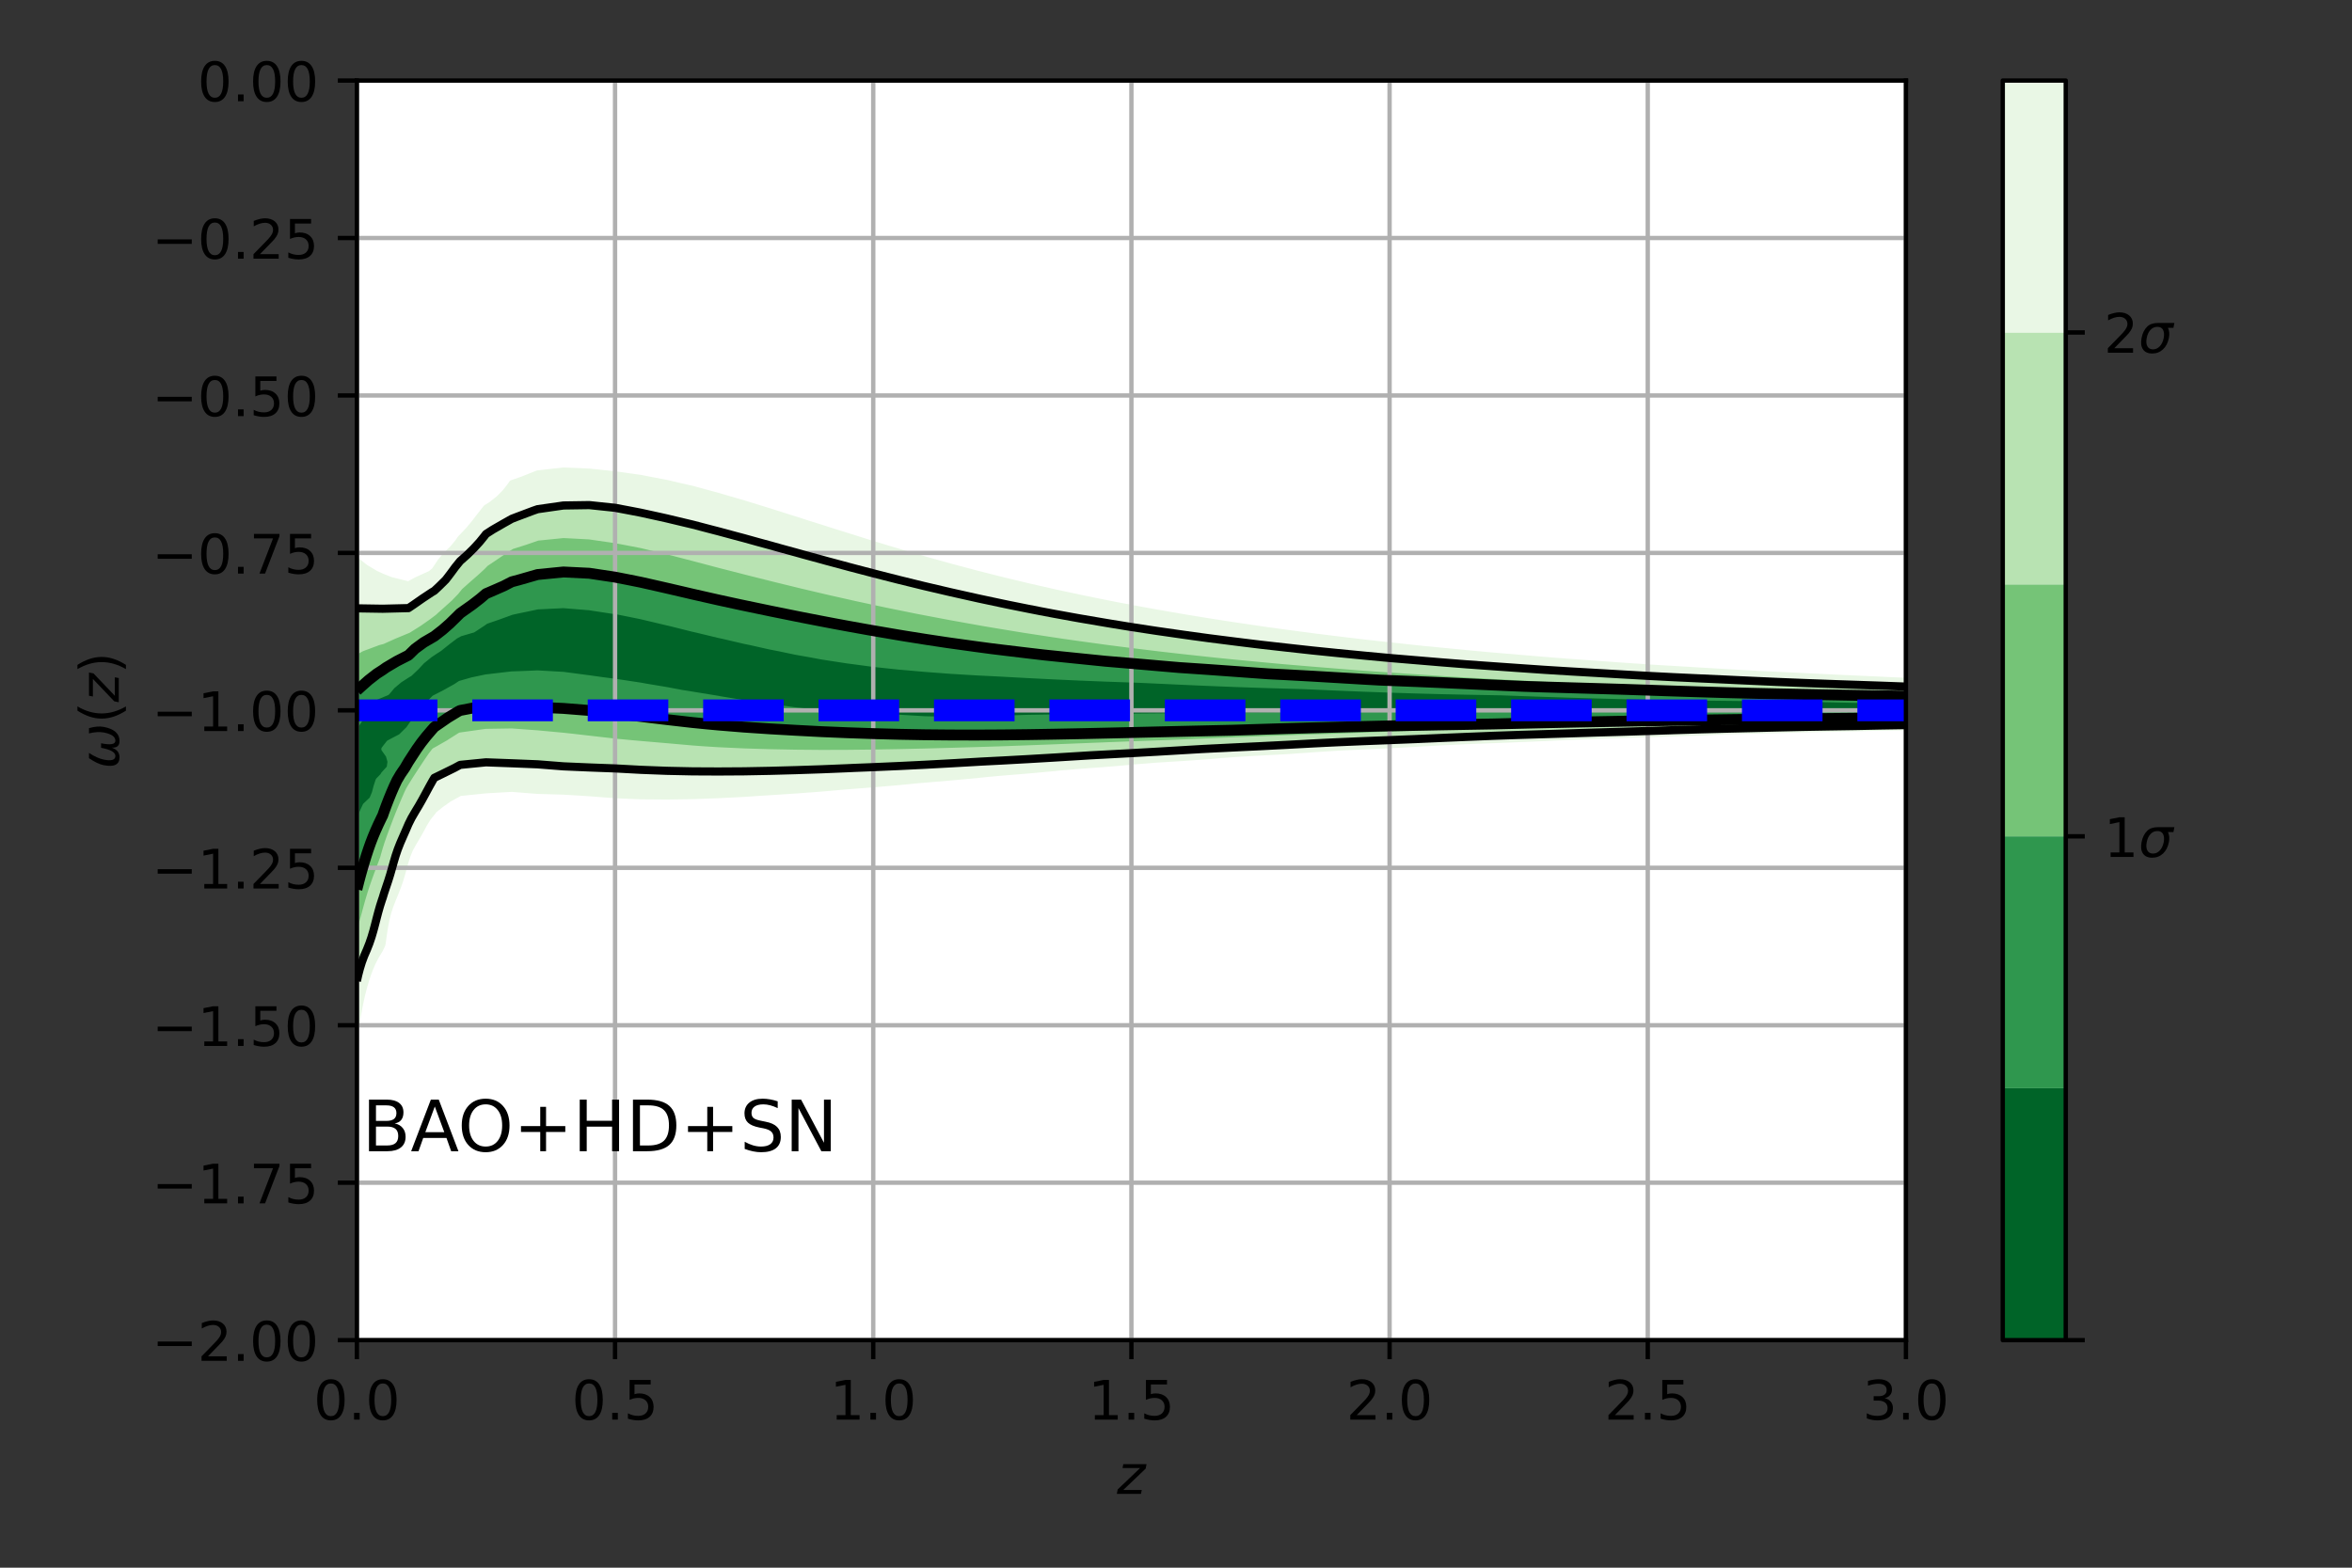 <?xml version="1.0" encoding="utf-8" standalone="no"?>
<!DOCTYPE svg PUBLIC "-//W3C//DTD SVG 1.1//EN"
  "http://www.w3.org/Graphics/SVG/1.1/DTD/svg11.dtd">
<!-- Created with matplotlib (https://matplotlib.org/) -->
<svg height="288pt" version="1.1" viewBox="0 0 432 288" width="432pt" xmlns="http://www.w3.org/2000/svg" xmlns:xlink="http://www.w3.org/1999/xlink">
 <rect x="0" y="0" width="432" height="288" fill="#333333" stroke="none"/>
 <defs>
  <style type="text/css">*{stroke-linecap:butt;stroke-linejoin:round;}</style>
 </defs>
 <g id="figure_1">
  <g id="patch_1">
   <path d="M 0 288 
L 432 288 
L 432 0 
L 0 0 
z
" style="fill:none;"/>
  </g>
  <g id="axes_1">
   <g id="patch_2">
    <path d="M 65.55 246.2 
L 350.07 246.2 
L 350.07 14.8 
L 65.55 14.8 
z
" style="fill:#ffffff;"/>
   </g>
   <g id="PathCollection_1">
    <defs>
     <path d="M 65.677 -136.562 
L 66.098 -137.714 
L 66.567 -138.866 
L 67.097 -140.018 
L 68.319 -141.171 
L 68.797 -142.323 
L 69.098 -143.475 
L 69.473 -144.628 
L 70.292 -145.475 
L 70.462 -145.78 
L 71.513 -146.932 
L 71.68 -148.084 
L 71.352 -149.237 
L 70.537 -150.389 
L 71.427 -151.541 
L 73.627 -152.694 
L 74.794 -153.846 
L 75.034 -154.072 
L 75.668 -154.998 
L 76.533 -156.15 
L 77.46 -157.303 
L 78.471 -158.455 
L 79.597 -159.607 
L 79.776 -159.789 
L 81.667 -160.76 
L 83.733 -161.912 
L 84.518 -162.439 
L 86.696 -163.064 
L 89.26 -163.605 
L 94.002 -164.16 
L 95.684 -164.216 
L 98.744 -164.343 
L 100.994 -164.216 
L 103.486 -164.073 
L 108.228 -163.445 
L 110.947 -163.064 
L 112.97 -162.807 
L 117.712 -162.088 
L 118.659 -161.912 
L 122.454 -161.28 
L 125.209 -160.76 
L 127.196 -160.441 
L 131.938 -159.666 
L 132.206 -159.607 
L 136.68 -158.867 
L 139.714 -158.455 
L 141.422 -158.22 
L 146.164 -157.538 
L 148.497 -157.303 
L 150.906 -156.996 
L 155.648 -156.61 
L 160.39 -156.425 
L 165.132 -156.21 
L 166.054 -156.15 
L 169.874 -155.92 
L 174.616 -155.835 
L 179.358 -155.848 
L 184.1 -156.023 
L 187.756 -156.15 
L 188.842 -156.18 
L 193.584 -156.254 
L 198.326 -156.31 
L 203.068 -156.358 
L 207.81 -156.403 
L 212.552 -156.446 
L 217.294 -156.488 
L 222.036 -156.528 
L 226.778 -156.568 
L 231.52 -156.606 
L 236.262 -156.645 
L 241.004 -156.686 
L 245.746 -156.733 
L 250.488 -156.791 
L 255.23 -156.862 
L 259.972 -156.925 
L 264.714 -156.974 
L 269.456 -157.015 
L 274.198 -157.049 
L 278.94 -157.079 
L 283.682 -157.105 
L 288.424 -157.129 
L 293.166 -157.15 
L 297.908 -157.17 
L 302.65 -157.188 
L 307.392 -157.205 
L 312.134 -157.221 
L 316.876 -157.236 
L 321.618 -157.25 
L 326.36 -157.263 
L 331.102 -157.275 
L 335.844 -157.287 
L 340.586 -157.298 
L 342.71 -157.303 
L 345.328 -157.311 
L 350.07 -157.328 
L 354.812 -157.346 
L 354.812 -158.455 
L 354.812 -159.084 
L 350.07 -159.182 
L 345.328 -159.281 
L 340.586 -159.379 
L 335.844 -159.481 
L 331.102 -159.585 
L 330.03 -159.607 
L 326.36 -159.646 
L 321.618 -159.697 
L 316.876 -159.749 
L 312.134 -159.805 
L 307.392 -159.87 
L 302.65 -159.952 
L 297.908 -160.059 
L 293.166 -160.186 
L 288.424 -160.326 
L 283.682 -160.479 
L 278.94 -160.645 
L 275.747 -160.76 
L 274.198 -160.787 
L 269.456 -160.874 
L 264.714 -160.977 
L 259.972 -161.104 
L 255.23 -161.255 
L 250.488 -161.427 
L 245.746 -161.621 
L 241.004 -161.832 
L 239.147 -161.912 
L 236.262 -161.988 
L 231.52 -162.128 
L 226.778 -162.292 
L 222.036 -162.48 
L 217.294 -162.688 
L 212.552 -162.908 
L 209.16 -163.064 
L 207.81 -163.111 
L 203.068 -163.279 
L 198.326 -163.47 
L 193.584 -163.686 
L 188.842 -163.925 
L 184.1 -164.184 
L 183.511 -164.216 
L 179.358 -164.422 
L 174.616 -164.71 
L 169.874 -165.066 
L 166.469 -165.369 
L 165.132 -165.481 
L 160.39 -165.984 
L 156.386 -166.521 
L 155.648 -166.614 
L 150.906 -167.348 
L 149.182 -167.673 
L 146.164 -168.207 
L 143.226 -168.826 
L 141.422 -169.177 
L 137.858 -169.978 
L 136.68 -170.221 
L 132.794 -171.13 
L 131.938 -171.313 
L 127.929 -172.282 
L 127.196 -172.444 
L 123.252 -173.435 
L 122.454 -173.619 
L 118.376 -174.587 
L 117.712 -174.745 
L 112.97 -175.702 
L 112.482 -175.739 
L 108.228 -176.391 
L 103.486 -176.777 
L 98.744 -176.546 
L 94.887 -175.739 
L 94.002 -175.543 
L 91.358 -174.587 
L 89.26 -173.867 
L 88.645 -173.435 
L 86.895 -172.282 
L 84.518 -171.589 
L 83.672 -171.13 
L 82.161 -169.978 
L 80.725 -168.826 
L 79.776 -168.217 
L 78.971 -167.673 
L 77.543 -166.521 
L 76.47 -165.369 
L 75.255 -164.216 
L 75.034 -164.098 
L 73.422 -163.064 
L 72.059 -161.912 
L 71.101 -160.76 
L 70.292 -160.43 
L 68.356 -159.607 
L 67.565 -158.455 
L 66.887 -157.303 
L 66.337 -156.15 
L 65.58 -154.998 
L 65.55 -154.963 
L 65.55 -153.846 
L 65.55 -152.694 
L 65.55 -151.541 
L 65.55 -150.389 
L 65.55 -149.237 
L 65.55 -148.084 
L 65.55 -146.932 
L 65.55 -145.78 
L 65.55 -144.628 
L 65.55 -143.475 
L 65.55 -142.323 
L 65.55 -141.171 
L 65.55 -140.018 
L 65.55 -138.866 
L 65.55 -137.714 
L 65.55 -136.562 
L 65.55 -136.183 
z
" id="me6b8c2f943" style="stroke:#006428;"/>
    </defs>
    <g clip-path="url(#p73c3817213)">
     <use style="fill:#006428;stroke:#006428;" x="0" xlink:href="#me6b8c2f943" y="288"/>
    </g>
   </g>
   <g id="PathCollection_2">
    <path clip-path="url(#p73c3817213)" d="M 65.655 162.961 
L 65.947 161.809 
L 66.255 160.657 
L 66.581 159.504 
L 66.921 158.352 
L 67.277 157.2 
L 67.653 156.048 
L 68.059 154.895 
L 68.502 153.743 
L 68.985 152.591 
L 69.502 151.438 
L 70.052 150.286 
L 70.292 149.807 
L 70.526 149.134 
L 70.949 147.982 
L 71.395 146.829 
L 71.863 145.677 
L 72.36 144.525 
L 72.901 143.372 
L 73.579 142.22 
L 74.37 141.068 
L 75.034 139.928 
L 75.043 139.916 
L 75.794 138.763 
L 76.544 137.611 
L 77.363 136.459 
L 78.271 135.306 
L 79.254 134.154 
L 79.776 133.565 
L 80.593 133.002 
L 82.256 131.85 
L 84.161 130.697 
L 84.518 130.517 
L 89.26 129.607 
L 94.002 129.754 
L 98.744 129.92 
L 103.486 130.142 
L 108.228 130.517 
L 109.776 130.697 
L 112.97 131.055 
L 117.712 131.62 
L 119.561 131.85 
L 122.454 132.193 
L 127.196 132.734 
L 129.91 133.002 
L 131.938 133.19 
L 136.68 133.576 
L 141.422 133.893 
L 146.007 134.154 
L 146.164 134.164 
L 150.906 134.412 
L 155.648 134.611 
L 160.39 134.773 
L 165.132 134.898 
L 169.874 134.984 
L 174.616 135.028 
L 179.358 135.037 
L 184.1 135.012 
L 188.842 134.958 
L 193.584 134.881 
L 198.326 134.788 
L 203.068 134.683 
L 207.81 134.573 
L 212.552 134.462 
L 217.294 134.352 
L 222.036 134.246 
L 226.217 134.154 
L 226.778 134.137 
L 231.52 133.988 
L 236.262 133.844 
L 241.004 133.708 
L 245.746 133.581 
L 250.488 133.464 
L 255.23 133.356 
L 259.972 133.257 
L 264.714 133.166 
L 269.456 133.081 
L 274.198 133.002 
L 274.226 133.002 
L 278.94 132.889 
L 283.682 132.782 
L 288.424 132.681 
L 293.166 132.587 
L 297.908 132.501 
L 302.65 132.42 
L 307.392 132.346 
L 312.134 132.276 
L 316.876 132.212 
L 321.618 132.152 
L 326.36 132.096 
L 331.102 132.045 
L 335.844 131.997 
L 340.586 131.953 
L 345.328 131.913 
L 350.07 131.876 
L 354.02 131.85 
L 354.812 131.841 
L 354.812 130.697 
L 354.812 130.654 
L 350.07 130.672 
L 345.328 130.689 
L 342.71 130.697 
L 340.586 130.702 
L 335.844 130.713 
L 331.102 130.725 
L 326.36 130.737 
L 321.618 130.75 
L 316.876 130.764 
L 312.134 130.779 
L 307.392 130.795 
L 302.65 130.812 
L 297.908 130.83 
L 293.166 130.85 
L 288.424 130.871 
L 283.682 130.895 
L 278.94 130.921 
L 274.198 130.951 
L 269.456 130.985 
L 264.714 131.026 
L 259.972 131.075 
L 255.23 131.138 
L 250.488 131.209 
L 245.746 131.267 
L 241.004 131.314 
L 236.262 131.355 
L 231.52 131.394 
L 226.778 131.432 
L 222.036 131.472 
L 217.294 131.512 
L 212.552 131.554 
L 207.81 131.597 
L 203.068 131.642 
L 198.326 131.69 
L 193.584 131.746 
L 188.842 131.82 
L 187.756 131.85 
L 184.1 131.977 
L 179.358 132.152 
L 174.616 132.165 
L 169.874 132.08 
L 166.054 131.85 
L 165.132 131.79 
L 160.39 131.575 
L 155.648 131.39 
L 150.906 131.004 
L 148.497 130.697 
L 146.164 130.462 
L 141.422 129.78 
L 139.714 129.545 
L 136.68 129.133 
L 132.206 128.393 
L 131.938 128.334 
L 127.196 127.559 
L 125.209 127.24 
L 122.454 126.72 
L 118.659 126.088 
L 117.712 125.912 
L 112.97 125.193 
L 110.947 124.936 
L 108.228 124.555 
L 103.486 123.927 
L 100.994 123.784 
L 98.744 123.657 
L 95.684 123.784 
L 94.002 123.84 
L 89.26 124.395 
L 86.696 124.936 
L 84.518 125.561 
L 83.733 126.088 
L 81.667 127.24 
L 79.776 128.211 
L 79.597 128.393 
L 78.471 129.545 
L 77.46 130.697 
L 76.533 131.85 
L 75.668 133.002 
L 75.034 133.928 
L 74.794 134.154 
L 73.627 135.306 
L 71.427 136.459 
L 70.537 137.611 
L 71.352 138.763 
L 71.68 139.916 
L 71.513 141.068 
L 70.462 142.22 
L 70.292 142.525 
L 69.473 143.372 
L 69.098 144.525 
L 68.797 145.677 
L 68.319 146.829 
L 67.097 147.982 
L 66.567 149.134 
L 66.098 150.286 
L 65.677 151.438 
L 65.55 151.817 
L 65.55 152.591 
L 65.55 153.743 
L 65.55 154.895 
L 65.55 156.048 
L 65.55 157.2 
L 65.55 158.352 
L 65.55 159.504 
L 65.55 160.657 
L 65.55 161.809 
L 65.55 162.961 
L 65.55 163.386 
z
" style="fill:#2f974e;stroke:#2f974e;"/>
    <path clip-path="url(#p73c3817213)" d="M 65.58 133.002 
L 66.337 131.85 
L 66.887 130.697 
L 67.565 129.545 
L 68.356 128.393 
L 70.292 127.57 
L 71.101 127.24 
L 72.059 126.088 
L 73.422 124.936 
L 75.034 123.902 
L 75.255 123.784 
L 76.47 122.631 
L 77.543 121.479 
L 78.971 120.327 
L 79.776 119.783 
L 80.725 119.174 
L 82.161 118.022 
L 83.672 116.87 
L 84.518 116.411 
L 86.895 115.718 
L 88.645 114.565 
L 89.26 114.133 
L 91.358 113.413 
L 94.002 112.457 
L 94.887 112.261 
L 98.744 111.454 
L 103.486 111.223 
L 108.228 111.609 
L 112.482 112.261 
L 112.97 112.298 
L 117.712 113.255 
L 118.376 113.413 
L 122.454 114.381 
L 123.252 114.565 
L 127.196 115.556 
L 127.929 115.718 
L 131.938 116.687 
L 132.794 116.87 
L 136.68 117.779 
L 137.858 118.022 
L 141.422 118.823 
L 143.226 119.174 
L 146.164 119.793 
L 149.182 120.327 
L 150.906 120.652 
L 155.648 121.386 
L 156.386 121.479 
L 160.39 122.016 
L 165.132 122.519 
L 166.469 122.631 
L 169.874 122.934 
L 174.616 123.29 
L 179.358 123.578 
L 183.511 123.784 
L 184.1 123.816 
L 188.842 124.075 
L 193.584 124.314 
L 198.326 124.53 
L 203.068 124.721 
L 207.81 124.889 
L 209.16 124.936 
L 212.552 125.092 
L 217.294 125.312 
L 222.036 125.52 
L 226.778 125.708 
L 231.52 125.872 
L 236.262 126.012 
L 239.147 126.088 
L 241.004 126.168 
L 245.746 126.379 
L 250.488 126.573 
L 255.23 126.745 
L 259.972 126.896 
L 264.714 127.023 
L 269.456 127.126 
L 274.198 127.213 
L 275.747 127.24 
L 278.94 127.355 
L 283.682 127.521 
L 288.424 127.674 
L 293.166 127.814 
L 297.908 127.941 
L 302.65 128.048 
L 307.392 128.13 
L 312.134 128.195 
L 316.876 128.251 
L 321.618 128.303 
L 326.36 128.354 
L 330.03 128.393 
L 331.102 128.415 
L 335.844 128.519 
L 340.586 128.621 
L 345.328 128.719 
L 350.07 128.818 
L 354.812 128.916 
L 354.812 128.393 
L 354.812 127.984 
L 350.07 127.895 
L 345.328 127.813 
L 340.586 127.732 
L 335.844 127.647 
L 331.102 127.558 
L 326.36 127.463 
L 321.618 127.357 
L 316.985 127.24 
L 316.876 127.237 
L 312.134 127.097 
L 307.392 126.947 
L 302.65 126.786 
L 297.908 126.629 
L 293.166 126.486 
L 288.424 126.35 
L 283.682 126.211 
L 279.868 126.088 
L 278.94 126.049 
L 274.198 125.841 
L 269.456 125.619 
L 264.714 125.401 
L 259.972 125.202 
L 255.23 125.016 
L 253.272 124.936 
L 250.488 124.779 
L 245.746 124.497 
L 241.004 124.216 
L 236.262 123.958 
L 232.875 123.784 
L 231.52 123.689 
L 226.778 123.345 
L 222.036 123.004 
L 217.294 122.681 
L 216.544 122.631 
L 212.552 122.289 
L 207.81 121.878 
L 203.09 121.479 
L 203.068 121.477 
L 198.326 120.996 
L 193.584 120.511 
L 191.802 120.327 
L 188.842 119.981 
L 184.1 119.413 
L 182.152 119.174 
L 179.358 118.801 
L 174.616 118.144 
L 173.762 118.022 
L 169.874 117.433 
L 166.333 116.87 
L 165.132 116.671 
L 160.39 115.86 
L 159.572 115.718 
L 155.648 115.011 
L 153.234 114.565 
L 150.906 114.121 
L 147.256 113.413 
L 146.164 113.193 
L 141.556 112.261 
L 141.422 112.232 
L 136.68 111.245 
L 136.033 111.109 
L 131.938 110.22 
L 130.771 109.956 
L 127.196 109.145 
L 125.742 108.804 
L 122.454 108.041 
L 120.749 107.652 
L 117.712 106.965 
L 115.389 106.499 
L 112.97 106.026 
L 108.457 105.347 
L 108.228 105.313 
L 103.486 105.08 
L 100.788 105.347 
L 98.744 105.548 
L 95.436 106.499 
L 94.002 106.885 
L 92.513 107.652 
L 89.879 108.804 
L 89.26 109.063 
L 88.215 109.956 
L 86.724 111.109 
L 85.096 112.261 
L 84.518 112.675 
L 83.774 113.413 
L 82.594 114.565 
L 81.282 115.718 
L 79.799 116.87 
L 79.776 116.889 
L 77.83 118.022 
L 76.253 119.174 
L 75.07 120.327 
L 75.034 120.366 
L 72.859 121.479 
L 70.913 122.631 
L 70.292 123.072 
L 69.188 123.784 
L 67.708 124.936 
L 66.41 126.088 
L 65.55 126.868 
L 65.55 127.24 
L 65.55 128.393 
L 65.55 129.545 
L 65.55 130.697 
L 65.55 131.85 
L 65.55 133.002 
L 65.55 133.037 
z
" style="fill:#2f974e;stroke:#2f974e;"/>
   </g>
   <g id="PathCollection_3">
    <path clip-path="url(#p73c3817213)" d="M 65.653 172.18 
L 66.019 171.027 
L 66.362 169.875 
L 66.685 168.723 
L 66.998 167.57 
L 67.311 166.418 
L 67.637 165.266 
L 67.984 164.114 
L 68.358 162.961 
L 68.759 161.809 
L 69.178 160.657 
L 69.605 159.504 
L 70.038 158.352 
L 70.292 157.683 
L 70.424 157.2 
L 70.753 156.048 
L 71.118 154.895 
L 71.522 153.743 
L 71.948 152.591 
L 72.38 151.438 
L 72.82 150.286 
L 73.281 149.134 
L 73.762 147.982 
L 74.25 146.829 
L 74.756 145.677 
L 75.034 145.101 
L 75.368 144.525 
L 76.081 143.372 
L 76.821 142.22 
L 77.577 141.068 
L 78.337 139.916 
L 79.12 138.763 
L 79.776 137.902 
L 80.316 137.611 
L 82.33 136.459 
L 84.144 135.306 
L 84.518 135.067 
L 89.26 134.399 
L 94.002 134.324 
L 98.744 134.672 
L 103.486 135.113 
L 105.253 135.306 
L 108.228 135.647 
L 112.97 136.187 
L 115.83 136.459 
L 117.712 136.627 
L 122.454 137.033 
L 127.196 137.452 
L 129.356 137.611 
L 131.938 137.77 
L 136.68 137.99 
L 141.422 138.135 
L 146.164 138.226 
L 150.906 138.267 
L 155.648 138.252 
L 160.39 138.2 
L 165.132 138.117 
L 169.874 138.01 
L 174.616 137.882 
L 179.358 137.744 
L 183.652 137.611 
L 184.1 137.596 
L 188.842 137.421 
L 193.584 137.24 
L 198.326 137.055 
L 203.068 136.868 
L 207.81 136.686 
L 212.552 136.516 
L 214.17 136.459 
L 217.294 136.333 
L 222.036 136.137 
L 226.778 135.94 
L 231.52 135.748 
L 236.262 135.571 
L 241.004 135.416 
L 244.746 135.306 
L 245.746 135.269 
L 250.488 135.085 
L 255.23 134.905 
L 259.972 134.73 
L 264.714 134.567 
L 269.456 134.428 
L 274.198 134.31 
L 278.94 134.205 
L 281.303 134.154 
L 283.682 134.077 
L 288.424 133.924 
L 293.166 133.776 
L 297.908 133.634 
L 302.65 133.504 
L 307.392 133.396 
L 312.134 133.307 
L 316.876 133.23 
L 321.618 133.158 
L 326.36 133.088 
L 331.102 133.024 
L 332.764 133.002 
L 335.844 132.927 
L 340.586 132.814 
L 345.328 132.706 
L 350.07 132.598 
L 354.812 132.496 
L 354.812 131.85 
L 354.812 131.841 
L 354.02 131.85 
L 350.07 131.876 
L 345.328 131.913 
L 340.586 131.953 
L 335.844 131.997 
L 331.102 132.045 
L 326.36 132.096 
L 321.618 132.152 
L 316.876 132.212 
L 312.134 132.276 
L 307.392 132.346 
L 302.65 132.42 
L 297.908 132.501 
L 293.166 132.587 
L 288.424 132.681 
L 283.682 132.782 
L 278.94 132.889 
L 274.226 133.002 
L 274.198 133.002 
L 269.456 133.081 
L 264.714 133.166 
L 259.972 133.257 
L 255.23 133.356 
L 250.488 133.464 
L 245.746 133.581 
L 241.004 133.708 
L 236.262 133.844 
L 231.52 133.988 
L 226.778 134.137 
L 226.217 134.154 
L 222.036 134.246 
L 217.294 134.352 
L 212.552 134.462 
L 207.81 134.573 
L 203.068 134.683 
L 198.326 134.788 
L 193.584 134.881 
L 188.842 134.958 
L 184.1 135.012 
L 179.358 135.037 
L 174.616 135.028 
L 169.874 134.984 
L 165.132 134.898 
L 160.39 134.773 
L 155.648 134.611 
L 150.906 134.412 
L 146.164 134.164 
L 146.007 134.154 
L 141.422 133.893 
L 136.68 133.576 
L 131.938 133.19 
L 129.91 133.002 
L 127.196 132.734 
L 122.454 132.193 
L 119.561 131.85 
L 117.712 131.62 
L 112.97 131.055 
L 109.776 130.697 
L 108.228 130.517 
L 103.486 130.142 
L 98.744 129.92 
L 94.002 129.754 
L 89.26 129.607 
L 84.518 130.517 
L 84.161 130.697 
L 82.256 131.85 
L 80.593 133.002 
L 79.776 133.565 
L 79.254 134.154 
L 78.271 135.306 
L 77.363 136.459 
L 76.544 137.611 
L 75.794 138.763 
L 75.043 139.916 
L 75.034 139.928 
L 74.37 141.068 
L 73.579 142.22 
L 72.901 143.372 
L 72.36 144.525 
L 71.863 145.677 
L 71.395 146.829 
L 70.949 147.982 
L 70.526 149.134 
L 70.292 149.807 
L 70.052 150.286 
L 69.502 151.438 
L 68.985 152.591 
L 68.502 153.743 
L 68.059 154.895 
L 67.653 156.048 
L 67.277 157.2 
L 66.921 158.352 
L 66.581 159.504 
L 66.255 160.657 
L 65.947 161.809 
L 65.655 162.961 
L 65.55 163.386 
L 65.55 164.114 
L 65.55 165.266 
L 65.55 166.418 
L 65.55 167.57 
L 65.55 168.723 
L 65.55 169.875 
L 65.55 171.027 
L 65.55 172.18 
L 65.55 172.488 
z
" style="fill:#75c477;stroke:#75c477;"/>
    <path clip-path="url(#p73c3817213)" d="M 321.618 127.357 
L 326.36 127.463 
L 331.102 127.558 
L 335.844 127.647 
L 340.586 127.732 
L 345.328 127.813 
L 350.07 127.895 
L 354.812 127.984 
L 354.812 127.259 
L 353.872 127.24 
L 350.07 127.136 
L 345.328 126.999 
L 340.586 126.861 
L 335.844 126.721 
L 331.102 126.582 
L 326.36 126.443 
L 321.618 126.299 
L 316.876 126.15 
L 314.965 126.088 
L 312.134 125.975 
L 307.392 125.782 
L 302.65 125.588 
L 297.908 125.394 
L 293.166 125.194 
L 288.424 124.984 
L 287.382 124.936 
L 283.682 124.74 
L 278.94 124.488 
L 274.198 124.234 
L 269.456 123.969 
L 266.295 123.784 
L 264.714 123.679 
L 259.972 123.365 
L 255.23 123.048 
L 250.488 122.715 
L 249.347 122.631 
L 245.746 122.343 
L 241.004 121.961 
L 236.262 121.561 
L 235.324 121.479 
L 231.52 121.123 
L 226.778 120.67 
L 223.355 120.327 
L 222.036 120.184 
L 217.294 119.67 
L 212.943 119.174 
L 212.552 119.127 
L 207.81 118.546 
L 203.713 118.022 
L 203.068 117.934 
L 198.326 117.284 
L 195.406 116.87 
L 193.584 116.596 
L 188.842 115.871 
L 187.856 115.718 
L 184.1 115.101 
L 180.897 114.565 
L 179.358 114.292 
L 174.616 113.442 
L 174.453 113.413 
L 169.874 112.544 
L 168.4 112.261 
L 165.132 111.599 
L 162.721 111.109 
L 160.39 110.61 
L 157.346 109.956 
L 155.648 109.574 
L 152.232 108.804 
L 150.906 108.493 
L 147.335 107.652 
L 146.164 107.366 
L 142.608 106.499 
L 141.422 106.203 
L 138.009 105.347 
L 136.68 105.009 
L 133.511 104.195 
L 131.938 103.794 
L 129.119 103.043 
L 127.196 102.54 
L 124.698 101.89 
L 122.454 101.303 
L 120.033 100.738 
L 117.712 100.183 
L 114.6 99.586 
L 112.97 99.28 
L 108.228 98.596 
L 105.201 98.433 
L 103.486 98.347 
L 102.639 98.433 
L 98.744 98.824 
L 96.549 99.586 
L 94.002 100.393 
L 93.469 100.738 
L 91.735 101.89 
L 90.039 103.043 
L 89.26 103.555 
L 88.637 104.195 
L 87.38 105.347 
L 86.056 106.499 
L 84.764 107.652 
L 84.518 107.868 
L 83.768 108.804 
L 82.653 109.956 
L 81.37 111.109 
L 80.076 112.261 
L 79.776 112.549 
L 78.629 113.413 
L 76.981 114.565 
L 75.142 115.718 
L 75.034 115.79 
L 72.429 116.87 
L 70.292 117.832 
L 69.547 118.022 
L 66.465 119.174 
L 65.55 119.68 
L 65.55 120.327 
L 65.55 121.479 
L 65.55 122.631 
L 65.55 123.784 
L 65.55 124.936 
L 65.55 126.088 
L 65.55 126.868 
L 66.41 126.088 
L 67.708 124.936 
L 69.188 123.784 
L 70.292 123.072 
L 70.913 122.631 
L 72.859 121.479 
L 75.034 120.366 
L 75.07 120.327 
L 76.253 119.174 
L 77.83 118.022 
L 79.776 116.889 
L 79.799 116.87 
L 81.282 115.718 
L 82.594 114.565 
L 83.774 113.413 
L 84.518 112.675 
L 85.096 112.261 
L 86.724 111.109 
L 88.215 109.956 
L 89.26 109.063 
L 89.879 108.804 
L 92.513 107.652 
L 94.002 106.885 
L 95.436 106.499 
L 98.744 105.548 
L 100.788 105.347 
L 103.486 105.08 
L 108.228 105.313 
L 108.457 105.347 
L 112.97 106.026 
L 115.389 106.499 
L 117.712 106.965 
L 120.749 107.652 
L 122.454 108.041 
L 125.742 108.804 
L 127.196 109.145 
L 130.771 109.956 
L 131.938 110.22 
L 136.033 111.109 
L 136.68 111.245 
L 141.422 112.232 
L 141.556 112.261 
L 146.164 113.193 
L 147.256 113.413 
L 150.906 114.121 
L 153.234 114.565 
L 155.648 115.011 
L 159.572 115.718 
L 160.39 115.86 
L 165.132 116.671 
L 166.333 116.87 
L 169.874 117.433 
L 173.762 118.022 
L 174.616 118.144 
L 179.358 118.801 
L 182.152 119.174 
L 184.1 119.413 
L 188.842 119.981 
L 191.802 120.327 
L 193.584 120.511 
L 198.326 120.996 
L 203.068 121.477 
L 203.09 121.479 
L 207.81 121.878 
L 212.552 122.289 
L 216.544 122.631 
L 217.294 122.681 
L 222.036 123.004 
L 226.778 123.345 
L 231.52 123.689 
L 232.875 123.784 
L 236.262 123.958 
L 241.004 124.216 
L 245.746 124.497 
L 250.488 124.779 
L 253.272 124.936 
L 255.23 125.016 
L 259.972 125.202 
L 264.714 125.401 
L 269.456 125.619 
L 274.198 125.841 
L 278.94 126.049 
L 279.868 126.088 
L 283.682 126.211 
L 288.424 126.35 
L 293.166 126.486 
L 297.908 126.629 
L 302.65 126.786 
L 307.392 126.947 
L 312.134 127.097 
L 316.876 127.237 
L 316.985 127.24 
z
" style="fill:#75c477;stroke:#75c477;"/>
   </g>
   <g id="PathCollection_4">
    <path clip-path="url(#p73c3817213)" d="M 65.801 179.093 
L 66.101 177.941 
L 66.454 176.789 
L 66.879 175.636 
L 67.377 174.484 
L 67.834 173.332 
L 68.228 172.18 
L 68.57 171.027 
L 68.878 169.875 
L 69.172 168.723 
L 69.475 167.57 
L 69.803 166.418 
L 70.172 165.266 
L 70.292 164.931 
L 70.539 164.114 
L 70.923 162.961 
L 71.309 161.809 
L 71.668 160.657 
L 71.998 159.504 
L 72.321 158.352 
L 72.664 157.2 
L 73.055 156.048 
L 73.506 154.895 
L 74.006 153.743 
L 74.515 152.591 
L 75.012 151.438 
L 75.034 151.386 
L 75.581 150.286 
L 76.251 149.134 
L 76.944 147.982 
L 77.599 146.829 
L 78.225 145.677 
L 78.846 144.525 
L 79.49 143.372 
L 79.776 142.894 
L 81.164 142.22 
L 83.5 141.068 
L 84.518 140.514 
L 89.26 140.046 
L 94.002 140.221 
L 98.744 140.413 
L 103.486 140.785 
L 108.228 140.989 
L 110.299 141.068 
L 112.97 141.166 
L 117.712 141.424 
L 122.454 141.606 
L 127.196 141.707 
L 131.938 141.73 
L 136.68 141.701 
L 141.422 141.611 
L 146.164 141.483 
L 150.906 141.324 
L 155.648 141.129 
L 156.956 141.068 
L 160.39 140.934 
L 165.132 140.726 
L 169.874 140.494 
L 174.616 140.236 
L 179.358 139.963 
L 180.136 139.916 
L 184.1 139.714 
L 188.842 139.453 
L 193.584 139.174 
L 198.326 138.884 
L 200.238 138.763 
L 203.068 138.614 
L 207.81 138.358 
L 212.552 138.092 
L 217.294 137.812 
L 220.675 137.611 
L 222.036 137.54 
L 226.778 137.306 
L 231.52 137.081 
L 236.262 136.841 
L 241.004 136.585 
L 243.523 136.459 
L 245.746 136.353 
L 250.488 136.152 
L 255.23 135.969 
L 259.972 135.779 
L 264.714 135.569 
L 269.456 135.369 
L 271.046 135.306 
L 274.198 135.178 
L 278.94 135.015 
L 283.682 134.87 
L 288.424 134.723 
L 293.166 134.571 
L 297.908 134.435 
L 302.65 134.291 
L 306.929 134.154 
L 307.392 134.137 
L 312.134 133.99 
L 316.876 133.869 
L 321.618 133.758 
L 326.36 133.643 
L 331.102 133.538 
L 335.844 133.455 
L 340.586 133.381 
L 345.328 133.284 
L 350.07 133.206 
L 354.812 133.083 
L 354.812 133.002 
L 354.812 132.496 
L 350.07 132.598 
L 345.328 132.706 
L 340.586 132.814 
L 335.844 132.927 
L 332.764 133.002 
L 331.102 133.024 
L 326.36 133.088 
L 321.618 133.158 
L 316.876 133.23 
L 312.134 133.307 
L 307.392 133.396 
L 302.65 133.504 
L 297.908 133.634 
L 293.166 133.776 
L 288.424 133.924 
L 283.682 134.077 
L 281.303 134.154 
L 278.94 134.205 
L 274.198 134.31 
L 269.456 134.428 
L 264.714 134.567 
L 259.972 134.73 
L 255.23 134.905 
L 250.488 135.085 
L 245.746 135.269 
L 244.746 135.306 
L 241.004 135.416 
L 236.262 135.571 
L 231.52 135.748 
L 226.778 135.94 
L 222.036 136.137 
L 217.294 136.333 
L 214.17 136.459 
L 212.552 136.516 
L 207.81 136.686 
L 203.068 136.868 
L 198.326 137.055 
L 193.584 137.24 
L 188.842 137.421 
L 184.1 137.596 
L 183.652 137.611 
L 179.358 137.744 
L 174.616 137.882 
L 169.874 138.01 
L 165.132 138.117 
L 160.39 138.2 
L 155.648 138.252 
L 150.906 138.267 
L 146.164 138.226 
L 141.422 138.135 
L 136.68 137.99 
L 131.938 137.77 
L 129.356 137.611 
L 127.196 137.452 
L 122.454 137.033 
L 117.712 136.627 
L 115.83 136.459 
L 112.97 136.187 
L 108.228 135.647 
L 105.253 135.306 
L 103.486 135.113 
L 98.744 134.672 
L 94.002 134.324 
L 89.26 134.399 
L 84.518 135.067 
L 84.144 135.306 
L 82.33 136.459 
L 80.316 137.611 
L 79.776 137.902 
L 79.12 138.763 
L 78.337 139.916 
L 77.577 141.068 
L 76.821 142.22 
L 76.081 143.372 
L 75.368 144.525 
L 75.034 145.101 
L 74.756 145.677 
L 74.25 146.829 
L 73.762 147.982 
L 73.281 149.134 
L 72.82 150.286 
L 72.38 151.438 
L 71.948 152.591 
L 71.522 153.743 
L 71.118 154.895 
L 70.753 156.048 
L 70.424 157.2 
L 70.292 157.683 
L 70.038 158.352 
L 69.605 159.504 
L 69.178 160.657 
L 68.759 161.809 
L 68.358 162.961 
L 67.984 164.114 
L 67.637 165.266 
L 67.311 166.418 
L 66.998 167.57 
L 66.685 168.723 
L 66.362 169.875 
L 66.019 171.027 
L 65.653 172.18 
L 65.55 172.488 
L 65.55 173.332 
L 65.55 174.484 
L 65.55 175.636 
L 65.55 176.789 
L 65.55 177.941 
L 65.55 179.093 
L 65.55 180.226 
z
" style="fill:#b8e3b2;stroke:#b8e3b2;"/>
    <path clip-path="url(#p73c3817213)" d="M 354.812 127.259 
L 354.812 127.24 
L 354.812 126.286 
L 350.07 126.129 
L 348.84 126.088 
L 345.328 125.96 
L 340.586 125.8 
L 335.844 125.639 
L 331.102 125.465 
L 326.36 125.274 
L 321.618 125.061 
L 318.882 124.936 
L 316.876 124.84 
L 312.134 124.627 
L 307.392 124.407 
L 302.65 124.164 
L 297.908 123.896 
L 295.973 123.784 
L 293.166 123.62 
L 288.424 123.347 
L 283.682 123.053 
L 278.94 122.725 
L 277.614 122.631 
L 274.198 122.392 
L 269.456 122.052 
L 264.714 121.676 
L 262.374 121.479 
L 259.972 121.278 
L 255.23 120.879 
L 250.488 120.436 
L 249.369 120.327 
L 245.746 119.977 
L 241.004 119.494 
L 238.104 119.174 
L 236.262 118.97 
L 231.52 118.435 
L 228.163 118.022 
L 226.778 117.849 
L 222.036 117.248 
L 219.266 116.87 
L 217.294 116.596 
L 212.552 115.915 
L 211.244 115.718 
L 207.81 115.192 
L 203.95 114.565 
L 203.068 114.417 
L 198.326 113.609 
L 197.226 113.413 
L 193.584 112.75 
L 191.004 112.261 
L 188.842 111.837 
L 185.217 111.109 
L 184.1 110.875 
L 179.777 109.956 
L 179.358 109.863 
L 174.623 108.804 
L 174.616 108.802 
L 169.874 107.693 
L 169.699 107.652 
L 165.132 106.531 
L 165.003 106.499 
L 160.481 105.347 
L 160.39 105.323 
L 156.088 104.195 
L 155.648 104.075 
L 151.801 103.043 
L 150.906 102.793 
L 147.582 101.89 
L 146.164 101.49 
L 143.403 100.738 
L 141.422 100.18 
L 139.234 99.586 
L 136.68 98.875 
L 135.017 98.433 
L 131.938 97.603 
L 130.689 97.281 
L 127.196 96.366 
L 126.195 96.129 
L 122.454 95.237 
L 121.295 94.977 
L 117.712 94.192 
L 115.804 93.824 
L 112.97 93.289 
L 108.228 92.791 
L 103.486 92.862 
L 98.744 93.543 
L 97.929 93.824 
L 94.868 94.977 
L 94.002 95.312 
L 92.548 96.129 
L 90.544 97.281 
L 89.26 98.102 
L 89.017 98.433 
L 88.078 99.586 
L 87.022 100.738 
L 85.856 101.89 
L 84.555 103.043 
L 84.518 103.073 
L 83.61 104.195 
L 82.762 105.347 
L 81.88 106.499 
L 80.718 107.652 
L 79.776 108.536 
L 79.319 108.804 
L 77.582 109.956 
L 75.93 111.109 
L 75.034 111.715 
L 70.292 111.832 
L 65.55 111.757 
L 65.55 112.261 
L 65.55 113.413 
L 65.55 114.565 
L 65.55 115.718 
L 65.55 116.87 
L 65.55 118.022 
L 65.55 119.174 
L 65.55 119.68 
L 66.465 119.174 
L 69.547 118.022 
L 70.292 117.832 
L 72.429 116.87 
L 75.034 115.79 
L 75.142 115.718 
L 76.981 114.565 
L 78.629 113.413 
L 79.776 112.549 
L 80.076 112.261 
L 81.37 111.109 
L 82.653 109.956 
L 83.768 108.804 
L 84.518 107.868 
L 84.764 107.652 
L 86.056 106.499 
L 87.38 105.347 
L 88.637 104.195 
L 89.26 103.555 
L 90.039 103.043 
L 91.735 101.89 
L 93.469 100.738 
L 94.002 100.393 
L 96.549 99.586 
L 98.744 98.824 
L 102.639 98.433 
L 103.486 98.347 
L 105.201 98.433 
L 108.228 98.596 
L 112.97 99.28 
L 114.6 99.586 
L 117.712 100.183 
L 120.033 100.738 
L 122.454 101.303 
L 124.698 101.89 
L 127.196 102.54 
L 129.119 103.043 
L 131.938 103.794 
L 133.511 104.195 
L 136.68 105.009 
L 138.009 105.347 
L 141.422 106.203 
L 142.608 106.499 
L 146.164 107.366 
L 147.335 107.652 
L 150.906 108.493 
L 152.232 108.804 
L 155.648 109.574 
L 157.346 109.956 
L 160.39 110.61 
L 162.721 111.109 
L 165.132 111.599 
L 168.4 112.261 
L 169.874 112.544 
L 174.453 113.413 
L 174.616 113.442 
L 179.358 114.292 
L 180.897 114.565 
L 184.1 115.101 
L 187.856 115.718 
L 188.842 115.871 
L 193.584 116.596 
L 195.406 116.87 
L 198.326 117.284 
L 203.068 117.934 
L 203.713 118.022 
L 207.81 118.546 
L 212.552 119.127 
L 212.943 119.174 
L 217.294 119.67 
L 222.036 120.184 
L 223.355 120.327 
L 226.778 120.67 
L 231.52 121.123 
L 235.324 121.479 
L 236.262 121.561 
L 241.004 121.961 
L 245.746 122.343 
L 249.347 122.631 
L 250.488 122.715 
L 255.23 123.048 
L 259.972 123.365 
L 264.714 123.679 
L 266.295 123.784 
L 269.456 123.969 
L 274.198 124.234 
L 278.94 124.488 
L 283.682 124.74 
L 287.382 124.936 
L 288.424 124.984 
L 293.166 125.194 
L 297.908 125.394 
L 302.65 125.588 
L 307.392 125.782 
L 312.134 125.975 
L 314.965 126.088 
L 316.876 126.15 
L 321.618 126.299 
L 326.36 126.443 
L 331.102 126.582 
L 335.844 126.721 
L 340.586 126.861 
L 345.328 126.999 
L 350.07 127.136 
L 353.872 127.24 
z
" style="fill:#b8e3b2;stroke:#b8e3b2;"/>
   </g>
   <g id="PathCollection_5">
    <path clip-path="url(#p73c3817213)" d="M 65.695 187.159 
L 65.892 186.007 
L 66.11 184.855 
L 66.35 183.702 
L 66.616 182.55 
L 66.913 181.398 
L 67.245 180.246 
L 67.62 179.093 
L 68.047 177.941 
L 68.545 176.789 
L 69.15 175.636 
L 69.85 174.484 
L 70.292 173.548 
L 70.292 173.332 
L 70.335 173.321 
L 70.49 172.18 
L 70.658 171.027 
L 70.851 169.875 
L 71.088 168.723 
L 71.388 167.57 
L 71.766 166.418 
L 72.213 165.266 
L 72.683 164.114 
L 73.139 162.961 
L 73.545 161.809 
L 73.893 160.657 
L 74.206 159.504 
L 74.53 158.352 
L 74.904 157.2 
L 75.034 156.863 
L 75.366 156.048 
L 75.994 154.895 
L 76.689 153.743 
L 77.339 152.591 
L 77.956 151.438 
L 78.664 150.286 
L 79.595 149.134 
L 79.776 148.875 
L 80.879 147.982 
L 82.49 146.829 
L 84.518 145.72 
L 85.056 145.677 
L 89.26 145.245 
L 94.002 144.975 
L 98.744 145.35 
L 103.486 145.487 
L 106.692 145.677 
L 108.228 145.777 
L 112.97 146.145 
L 117.712 146.344 
L 122.454 146.382 
L 127.196 146.314 
L 131.938 146.139 
L 136.68 145.899 
L 139.912 145.677 
L 141.422 145.588 
L 146.164 145.274 
L 150.906 144.921 
L 155.366 144.525 
L 155.648 144.504 
L 160.39 144.139 
L 165.132 143.734 
L 168.79 143.372 
L 169.874 143.283 
L 174.616 142.883 
L 179.358 142.45 
L 181.51 142.22 
L 184.1 141.99 
L 188.842 141.602 
L 193.584 141.167 
L 194.516 141.068 
L 198.326 140.74 
L 203.068 140.397 
L 207.81 139.989 
L 208.546 139.916 
L 212.552 139.598 
L 217.294 139.3 
L 222.036 138.969 
L 224.303 138.763 
L 226.778 138.577 
L 231.52 138.301 
L 236.262 138.052 
L 241.004 137.719 
L 242.557 137.611 
L 245.746 137.408 
L 250.488 137.178 
L 255.23 136.971 
L 259.972 136.705 
L 264.231 136.459 
L 264.714 136.433 
L 269.456 136.21 
L 274.198 136.032 
L 278.94 135.844 
L 283.682 135.649 
L 288.424 135.423 
L 291.398 135.306 
L 293.166 135.233 
L 297.908 135.078 
L 302.65 134.948 
L 307.392 134.764 
L 312.134 134.642 
L 316.876 134.413 
L 321.618 134.295 
L 326.36 134.19 
L 327.702 134.154 
L 331.102 134.051 
L 335.844 133.949 
L 340.586 133.866 
L 345.328 133.735 
L 350.07 133.668 
L 354.812 133.447 
L 354.812 133.083 
L 350.07 133.206 
L 345.328 133.284 
L 340.586 133.381 
L 335.844 133.455 
L 331.102 133.538 
L 326.36 133.643 
L 321.618 133.758 
L 316.876 133.869 
L 312.134 133.99 
L 307.392 134.137 
L 306.929 134.154 
L 302.65 134.291 
L 297.908 134.435 
L 293.166 134.571 
L 288.424 134.723 
L 283.682 134.87 
L 278.94 135.015 
L 274.198 135.178 
L 271.046 135.306 
L 269.456 135.369 
L 264.714 135.569 
L 259.972 135.779 
L 255.23 135.969 
L 250.488 136.152 
L 245.746 136.353 
L 243.523 136.459 
L 241.004 136.585 
L 236.262 136.841 
L 231.52 137.081 
L 226.778 137.306 
L 222.036 137.54 
L 220.675 137.611 
L 217.294 137.812 
L 212.552 138.092 
L 207.81 138.358 
L 203.068 138.614 
L 200.238 138.763 
L 198.326 138.884 
L 193.584 139.174 
L 188.842 139.453 
L 184.1 139.714 
L 180.136 139.916 
L 179.358 139.963 
L 174.616 140.236 
L 169.874 140.494 
L 165.132 140.726 
L 160.39 140.934 
L 156.956 141.068 
L 155.648 141.129 
L 150.906 141.324 
L 146.164 141.483 
L 141.422 141.611 
L 136.68 141.701 
L 131.938 141.73 
L 127.196 141.707 
L 122.454 141.606 
L 117.712 141.424 
L 112.97 141.166 
L 110.299 141.068 
L 108.228 140.989 
L 103.486 140.785 
L 98.744 140.413 
L 94.002 140.221 
L 89.26 140.046 
L 84.518 140.514 
L 83.5 141.068 
L 81.164 142.22 
L 79.776 142.894 
L 79.49 143.372 
L 78.846 144.525 
L 78.225 145.677 
L 77.599 146.829 
L 76.944 147.982 
L 76.251 149.134 
L 75.581 150.286 
L 75.034 151.386 
L 75.012 151.438 
L 74.515 152.591 
L 74.006 153.743 
L 73.506 154.895 
L 73.055 156.048 
L 72.664 157.2 
L 72.321 158.352 
L 71.998 159.504 
L 71.668 160.657 
L 71.309 161.809 
L 70.923 162.961 
L 70.539 164.114 
L 70.292 164.931 
L 70.172 165.266 
L 69.803 166.418 
L 69.475 167.57 
L 69.172 168.723 
L 68.878 169.875 
L 68.57 171.027 
L 68.228 172.18 
L 67.834 173.332 
L 67.377 174.484 
L 66.879 175.636 
L 66.454 176.789 
L 66.101 177.941 
L 65.801 179.093 
L 65.55 180.226 
L 65.55 180.246 
L 65.55 181.398 
L 65.55 182.55 
L 65.55 183.702 
L 65.55 184.855 
L 65.55 186.007 
L 65.55 187.159 
L 65.55 188.075 
z
" style="fill:#e9f7e5;stroke:#e9f7e5;"/>
    <path clip-path="url(#p73c3817213)" d="M 350.07 126.129 
L 354.812 126.286 
L 354.812 126.088 
L 354.812 125.169 
L 350.07 125.002 
L 348.112 124.936 
L 345.328 124.801 
L 340.586 124.588 
L 335.844 124.368 
L 331.102 124.136 
L 326.36 123.911 
L 323.537 123.784 
L 321.618 123.67 
L 316.876 123.403 
L 312.134 123.124 
L 307.392 122.834 
L 303.868 122.631 
L 302.65 122.546 
L 297.908 122.224 
L 293.166 121.883 
L 288.424 121.539 
L 287.546 121.479 
L 283.682 121.17 
L 278.94 120.775 
L 274.198 120.373 
L 273.629 120.327 
L 269.456 119.939 
L 264.714 119.476 
L 261.583 119.174 
L 259.972 119.005 
L 255.23 118.496 
L 250.932 118.022 
L 250.488 117.97 
L 245.746 117.402 
L 241.453 116.87 
L 241.004 116.811 
L 236.262 116.18 
L 232.878 115.718 
L 231.52 115.522 
L 226.778 114.82 
L 225.07 114.565 
L 222.036 114.087 
L 217.896 113.413 
L 217.294 113.311 
L 212.552 112.487 
L 211.268 112.261 
L 207.81 111.622 
L 205.101 111.109 
L 203.068 110.708 
L 199.35 109.956 
L 198.326 109.741 
L 193.96 108.804 
L 193.584 108.72 
L 188.883 107.652 
L 188.842 107.642 
L 184.1 106.503 
L 184.085 106.499 
L 179.534 105.347 
L 179.358 105.301 
L 175.197 104.195 
L 174.616 104.036 
L 171.039 103.043 
L 169.874 102.709 
L 167.033 101.89 
L 165.132 101.323 
L 163.155 100.738 
L 160.39 99.885 
L 159.393 99.586 
L 155.733 98.433 
L 155.648 98.406 
L 152.063 97.281 
L 150.906 96.903 
L 148.421 96.129 
L 146.164 95.394 
L 144.809 94.977 
L 141.422 93.895 
L 141.186 93.824 
L 137.439 92.672 
L 136.68 92.431 
L 133.537 91.52 
L 131.938 91.048 
L 129.422 90.367 
L 127.196 89.757 
L 124.824 89.215 
L 122.454 88.66 
L 119.318 88.063 
L 117.712 87.747 
L 112.97 87.077 
L 111.388 86.911 
L 108.228 86.58 
L 103.486 86.381 
L 98.769 86.911 
L 98.744 86.914 
L 95.862 88.063 
L 94.002 88.703 
L 93.653 89.215 
L 92.753 90.367 
L 91.624 91.52 
L 90.167 92.672 
L 89.26 93.23 
L 88.79 93.824 
L 87.886 94.977 
L 86.998 96.129 
L 86.037 97.281 
L 84.953 98.433 
L 84.518 98.873 
L 84.03 99.586 
L 83.077 100.738 
L 81.874 101.89 
L 80.9 103.043 
L 80.134 104.195 
L 79.776 104.739 
L 79.062 105.347 
L 76.521 106.499 
L 75.034 107.305 
L 71.789 106.499 
L 70.292 105.906 
L 69.047 105.347 
L 67.126 104.195 
L 65.683 103.043 
L 65.55 102.91 
L 65.55 103.043 
L 65.55 104.195 
L 65.55 105.347 
L 65.55 106.499 
L 65.55 107.652 
L 65.55 108.804 
L 65.55 109.956 
L 65.55 111.109 
L 65.55 111.757 
L 70.292 111.832 
L 75.034 111.715 
L 75.93 111.109 
L 77.582 109.956 
L 79.319 108.804 
L 79.776 108.536 
L 80.718 107.652 
L 81.88 106.499 
L 82.762 105.347 
L 83.61 104.195 
L 84.518 103.073 
L 84.555 103.043 
L 85.856 101.89 
L 87.022 100.738 
L 88.078 99.586 
L 89.017 98.433 
L 89.26 98.102 
L 90.544 97.281 
L 92.548 96.129 
L 94.002 95.312 
L 94.868 94.977 
L 97.929 93.824 
L 98.744 93.543 
L 103.486 92.862 
L 108.228 92.791 
L 112.97 93.289 
L 115.804 93.824 
L 117.712 94.192 
L 121.295 94.977 
L 122.454 95.237 
L 126.195 96.129 
L 127.196 96.366 
L 130.689 97.281 
L 131.938 97.603 
L 135.017 98.433 
L 136.68 98.875 
L 139.234 99.586 
L 141.422 100.18 
L 143.403 100.738 
L 146.164 101.49 
L 147.582 101.89 
L 150.906 102.793 
L 151.801 103.043 
L 155.648 104.075 
L 156.088 104.195 
L 160.39 105.323 
L 160.481 105.347 
L 165.003 106.499 
L 165.132 106.531 
L 169.699 107.652 
L 169.874 107.693 
L 174.616 108.802 
L 174.623 108.804 
L 179.358 109.863 
L 179.777 109.956 
L 184.1 110.875 
L 185.217 111.109 
L 188.842 111.837 
L 191.004 112.261 
L 193.584 112.75 
L 197.226 113.413 
L 198.326 113.609 
L 203.068 114.417 
L 203.95 114.565 
L 207.81 115.192 
L 211.244 115.718 
L 212.552 115.915 
L 217.294 116.596 
L 219.266 116.87 
L 222.036 117.248 
L 226.778 117.849 
L 228.163 118.022 
L 231.52 118.435 
L 236.262 118.97 
L 238.104 119.174 
L 241.004 119.494 
L 245.746 119.977 
L 249.369 120.327 
L 250.488 120.436 
L 255.23 120.879 
L 259.972 121.278 
L 262.374 121.479 
L 264.714 121.676 
L 269.456 122.052 
L 274.198 122.392 
L 277.614 122.631 
L 278.94 122.725 
L 283.682 123.053 
L 288.424 123.347 
L 293.166 123.62 
L 295.973 123.784 
L 297.908 123.896 
L 302.65 124.164 
L 307.392 124.407 
L 312.134 124.627 
L 316.876 124.84 
L 318.882 124.936 
L 321.618 125.061 
L 326.36 125.274 
L 331.102 125.465 
L 335.844 125.639 
L 340.586 125.8 
L 345.328 125.96 
L 348.84 126.088 
z
" style="fill:#e9f7e5;stroke:#e9f7e5;"/>
   </g>
   <g id="matplotlib.axis_1">
    <g id="xtick_1">
     <g id="line2d_1">
      <path clip-path="url(#p73c3817213)" d="M 65.55 246.2 
L 65.55 14.8 
" style="fill:none;stroke:#b0b0b0;stroke-linecap:square;stroke-width:0.8;"/>
     </g>
     <g id="line2d_2">
      <defs>
       <path d="M 0 0 
L 0 3.5 
" id="m031119eddc" style="stroke:#000000;stroke-width:0.8;"/>
      </defs>
      <g>
       <use style="stroke:#000000;stroke-width:0.8;" x="65.55" xlink:href="#m031119eddc" y="246.2"/>
      </g>
     </g>
     <g id="text_1">
      <!-- 0.0 -->
      <g transform="translate(57.598 260.798)scale(0.1 -0.1)">
       <defs>
        <path d="M 31.781 66.406 
Q 24.172 66.406 20.328 58.906 
Q 16.5 51.422 16.5 36.375 
Q 16.5 21.391 20.328 13.891 
Q 24.172 6.391 31.781 6.391 
Q 39.453 6.391 43.281 13.891 
Q 47.125 21.391 47.125 36.375 
Q 47.125 51.422 43.281 58.906 
Q 39.453 66.406 31.781 66.406 
z
M 31.781 74.219 
Q 44.047 74.219 50.516 64.516 
Q 56.984 54.828 56.984 36.375 
Q 56.984 17.969 50.516 8.266 
Q 44.047 -1.422 31.781 -1.422 
Q 19.531 -1.422 13.062 8.266 
Q 6.594 17.969 6.594 36.375 
Q 6.594 54.828 13.062 64.516 
Q 19.531 74.219 31.781 74.219 
z
" id="DejaVuSans-48"/>
        <path d="M 10.688 12.406 
L 21 12.406 
L 21 0 
L 10.688 0 
z
" id="DejaVuSans-46"/>
       </defs>
       <use xlink:href="#DejaVuSans-48"/>
       <use x="63.623" xlink:href="#DejaVuSans-46"/>
       <use x="95.41" xlink:href="#DejaVuSans-48"/>
      </g>
     </g>
    </g>
    <g id="xtick_2">
     <g id="line2d_3">
      <path clip-path="url(#p73c3817213)" d="M 112.97 246.2 
L 112.97 14.8 
" style="fill:none;stroke:#b0b0b0;stroke-linecap:square;stroke-width:0.8;"/>
     </g>
     <g id="line2d_4">
      <g>
       <use style="stroke:#000000;stroke-width:0.8;" x="112.97" xlink:href="#m031119eddc" y="246.2"/>
      </g>
     </g>
     <g id="text_2">
      <!-- 0.5 -->
      <g transform="translate(105.018 260.798)scale(0.1 -0.1)">
       <defs>
        <path d="M 10.797 72.906 
L 49.516 72.906 
L 49.516 64.594 
L 19.828 64.594 
L 19.828 46.734 
Q 21.969 47.469 24.109 47.828 
Q 26.266 48.188 28.422 48.188 
Q 40.625 48.188 47.75 41.5 
Q 54.891 34.812 54.891 23.391 
Q 54.891 11.625 47.562 5.094 
Q 40.234 -1.422 26.906 -1.422 
Q 22.312 -1.422 17.547 -0.641 
Q 12.797 0.141 7.719 1.703 
L 7.719 11.625 
Q 12.109 9.234 16.797 8.062 
Q 21.484 6.891 26.703 6.891 
Q 35.156 6.891 40.078 11.328 
Q 45.016 15.766 45.016 23.391 
Q 45.016 31 40.078 35.438 
Q 35.156 39.891 26.703 39.891 
Q 22.75 39.891 18.812 39.016 
Q 14.891 38.141 10.797 36.281 
z
" id="DejaVuSans-53"/>
       </defs>
       <use xlink:href="#DejaVuSans-48"/>
       <use x="63.623" xlink:href="#DejaVuSans-46"/>
       <use x="95.41" xlink:href="#DejaVuSans-53"/>
      </g>
     </g>
    </g>
    <g id="xtick_3">
     <g id="line2d_5">
      <path clip-path="url(#p73c3817213)" d="M 160.39 246.2 
L 160.39 14.8 
" style="fill:none;stroke:#b0b0b0;stroke-linecap:square;stroke-width:0.8;"/>
     </g>
     <g id="line2d_6">
      <g>
       <use style="stroke:#000000;stroke-width:0.8;" x="160.39" xlink:href="#m031119eddc" y="246.2"/>
      </g>
     </g>
     <g id="text_3">
      <!-- 1.0 -->
      <g transform="translate(152.438 260.798)scale(0.1 -0.1)">
       <defs>
        <path d="M 12.406 8.297 
L 28.516 8.297 
L 28.516 63.922 
L 10.984 60.406 
L 10.984 69.391 
L 28.422 72.906 
L 38.281 72.906 
L 38.281 8.297 
L 54.391 8.297 
L 54.391 0 
L 12.406 0 
z
" id="DejaVuSans-49"/>
       </defs>
       <use xlink:href="#DejaVuSans-49"/>
       <use x="63.623" xlink:href="#DejaVuSans-46"/>
       <use x="95.41" xlink:href="#DejaVuSans-48"/>
      </g>
     </g>
    </g>
    <g id="xtick_4">
     <g id="line2d_7">
      <path clip-path="url(#p73c3817213)" d="M 207.81 246.2 
L 207.81 14.8 
" style="fill:none;stroke:#b0b0b0;stroke-linecap:square;stroke-width:0.8;"/>
     </g>
     <g id="line2d_8">
      <g>
       <use style="stroke:#000000;stroke-width:0.8;" x="207.81" xlink:href="#m031119eddc" y="246.2"/>
      </g>
     </g>
     <g id="text_4">
      <!-- 1.5 -->
      <g transform="translate(199.858 260.798)scale(0.1 -0.1)">
       <use xlink:href="#DejaVuSans-49"/>
       <use x="63.623" xlink:href="#DejaVuSans-46"/>
       <use x="95.41" xlink:href="#DejaVuSans-53"/>
      </g>
     </g>
    </g>
    <g id="xtick_5">
     <g id="line2d_9">
      <path clip-path="url(#p73c3817213)" d="M 255.23 246.2 
L 255.23 14.8 
" style="fill:none;stroke:#b0b0b0;stroke-linecap:square;stroke-width:0.8;"/>
     </g>
     <g id="line2d_10">
      <g>
       <use style="stroke:#000000;stroke-width:0.8;" x="255.23" xlink:href="#m031119eddc" y="246.2"/>
      </g>
     </g>
     <g id="text_5">
      <!-- 2.0 -->
      <g transform="translate(247.278 260.798)scale(0.1 -0.1)">
       <defs>
        <path d="M 19.188 8.297 
L 53.609 8.297 
L 53.609 0 
L 7.328 0 
L 7.328 8.297 
Q 12.938 14.109 22.625 23.891 
Q 32.328 33.688 34.812 36.531 
Q 39.547 41.844 41.422 45.531 
Q 43.312 49.219 43.312 52.781 
Q 43.312 58.594 39.234 62.25 
Q 35.156 65.922 28.609 65.922 
Q 23.969 65.922 18.812 64.312 
Q 13.672 62.703 7.812 59.422 
L 7.812 69.391 
Q 13.766 71.781 18.938 73 
Q 24.125 74.219 28.422 74.219 
Q 39.75 74.219 46.484 68.547 
Q 53.219 62.891 53.219 53.422 
Q 53.219 48.922 51.531 44.891 
Q 49.859 40.875 45.406 35.406 
Q 44.188 33.984 37.641 27.219 
Q 31.109 20.453 19.188 8.297 
z
" id="DejaVuSans-50"/>
       </defs>
       <use xlink:href="#DejaVuSans-50"/>
       <use x="63.623" xlink:href="#DejaVuSans-46"/>
       <use x="95.41" xlink:href="#DejaVuSans-48"/>
      </g>
     </g>
    </g>
    <g id="xtick_6">
     <g id="line2d_11">
      <path clip-path="url(#p73c3817213)" d="M 302.65 246.2 
L 302.65 14.8 
" style="fill:none;stroke:#b0b0b0;stroke-linecap:square;stroke-width:0.8;"/>
     </g>
     <g id="line2d_12">
      <g>
       <use style="stroke:#000000;stroke-width:0.8;" x="302.65" xlink:href="#m031119eddc" y="246.2"/>
      </g>
     </g>
     <g id="text_6">
      <!-- 2.5 -->
      <g transform="translate(294.698 260.798)scale(0.1 -0.1)">
       <use xlink:href="#DejaVuSans-50"/>
       <use x="63.623" xlink:href="#DejaVuSans-46"/>
       <use x="95.41" xlink:href="#DejaVuSans-53"/>
      </g>
     </g>
    </g>
    <g id="xtick_7">
     <g id="line2d_13">
      <path clip-path="url(#p73c3817213)" d="M 350.07 246.2 
L 350.07 14.8 
" style="fill:none;stroke:#b0b0b0;stroke-linecap:square;stroke-width:0.8;"/>
     </g>
     <g id="line2d_14">
      <g>
       <use style="stroke:#000000;stroke-width:0.8;" x="350.07" xlink:href="#m031119eddc" y="246.2"/>
      </g>
     </g>
     <g id="text_7">
      <!-- 3.0 -->
      <g transform="translate(342.118 260.798)scale(0.1 -0.1)">
       <defs>
        <path d="M 40.578 39.312 
Q 47.656 37.797 51.625 33 
Q 55.609 28.219 55.609 21.188 
Q 55.609 10.406 48.188 4.484 
Q 40.766 -1.422 27.094 -1.422 
Q 22.516 -1.422 17.656 -0.516 
Q 12.797 0.391 7.625 2.203 
L 7.625 11.719 
Q 11.719 9.328 16.594 8.109 
Q 21.484 6.891 26.812 6.891 
Q 36.078 6.891 40.938 10.547 
Q 45.797 14.203 45.797 21.188 
Q 45.797 27.641 41.281 31.266 
Q 36.766 34.906 28.719 34.906 
L 20.219 34.906 
L 20.219 43.016 
L 29.109 43.016 
Q 36.375 43.016 40.234 45.922 
Q 44.094 48.828 44.094 54.297 
Q 44.094 59.906 40.109 62.906 
Q 36.141 65.922 28.719 65.922 
Q 24.656 65.922 20.016 65.031 
Q 15.375 64.156 9.812 62.312 
L 9.812 71.094 
Q 15.438 72.656 20.344 73.438 
Q 25.25 74.219 29.594 74.219 
Q 40.828 74.219 47.359 69.109 
Q 53.906 64.016 53.906 55.328 
Q 53.906 49.266 50.438 45.094 
Q 46.969 40.922 40.578 39.312 
z
" id="DejaVuSans-51"/>
       </defs>
       <use xlink:href="#DejaVuSans-51"/>
       <use x="63.623" xlink:href="#DejaVuSans-46"/>
       <use x="95.41" xlink:href="#DejaVuSans-48"/>
      </g>
     </g>
    </g>
    <g id="text_8">
     <!-- $z$ -->
     <g transform="translate(205.16 274.477)scale(0.1 -0.1)">
      <defs>
       <path d="M 11.625 54.688 
L 54.297 54.688 
L 52.688 46.484 
L 11.531 7.172 
L 45.516 7.172 
L 44.094 0 
L -0.297 0 
L 1.312 8.203 
L 42.484 47.516 
L 10.203 47.516 
z
" id="DejaVuSans-Oblique-122"/>
      </defs>
      <use transform="translate(0 0.312)" xlink:href="#DejaVuSans-Oblique-122"/>
     </g>
    </g>
   </g>
   <g id="matplotlib.axis_2">
    <g id="ytick_1">
     <g id="line2d_15">
      <path clip-path="url(#p73c3817213)" d="M 65.55 246.2 
L 350.07 246.2 
" style="fill:none;stroke:#b0b0b0;stroke-linecap:square;stroke-width:0.8;"/>
     </g>
     <g id="line2d_16">
      <defs>
       <path d="M 0 0 
L -3.5 0 
" id="m4cf70cbf51" style="stroke:#000000;stroke-width:0.8;"/>
      </defs>
      <g>
       <use style="stroke:#000000;stroke-width:0.8;" x="65.55" xlink:href="#m4cf70cbf51" y="246.2"/>
      </g>
     </g>
     <g id="text_9">
      <!-- −2.00 -->
      <g transform="translate(27.905 249.999)scale(0.1 -0.1)">
       <defs>
        <path d="M 10.594 35.5 
L 73.188 35.5 
L 73.188 27.203 
L 10.594 27.203 
z
" id="DejaVuSans-8722"/>
       </defs>
       <use xlink:href="#DejaVuSans-8722"/>
       <use x="83.789" xlink:href="#DejaVuSans-50"/>
       <use x="147.412" xlink:href="#DejaVuSans-46"/>
       <use x="179.199" xlink:href="#DejaVuSans-48"/>
       <use x="242.822" xlink:href="#DejaVuSans-48"/>
      </g>
     </g>
    </g>
    <g id="ytick_2">
     <g id="line2d_17">
      <path clip-path="url(#p73c3817213)" d="M 65.55 217.275 
L 350.07 217.275 
" style="fill:none;stroke:#b0b0b0;stroke-linecap:square;stroke-width:0.8;"/>
     </g>
     <g id="line2d_18">
      <g>
       <use style="stroke:#000000;stroke-width:0.8;" x="65.55" xlink:href="#m4cf70cbf51" y="217.275"/>
      </g>
     </g>
     <g id="text_10">
      <!-- −1.75 -->
      <g transform="translate(27.905 221.074)scale(0.1 -0.1)">
       <defs>
        <path d="M 8.203 72.906 
L 55.078 72.906 
L 55.078 68.703 
L 28.609 0 
L 18.312 0 
L 43.219 64.594 
L 8.203 64.594 
z
" id="DejaVuSans-55"/>
       </defs>
       <use xlink:href="#DejaVuSans-8722"/>
       <use x="83.789" xlink:href="#DejaVuSans-49"/>
       <use x="147.412" xlink:href="#DejaVuSans-46"/>
       <use x="179.199" xlink:href="#DejaVuSans-55"/>
       <use x="242.822" xlink:href="#DejaVuSans-53"/>
      </g>
     </g>
    </g>
    <g id="ytick_3">
     <g id="line2d_19">
      <path clip-path="url(#p73c3817213)" d="M 65.55 188.35 
L 350.07 188.35 
" style="fill:none;stroke:#b0b0b0;stroke-linecap:square;stroke-width:0.8;"/>
     </g>
     <g id="line2d_20">
      <g>
       <use style="stroke:#000000;stroke-width:0.8;" x="65.55" xlink:href="#m4cf70cbf51" y="188.35"/>
      </g>
     </g>
     <g id="text_11">
      <!-- −1.50 -->
      <g transform="translate(27.905 192.149)scale(0.1 -0.1)">
       <use xlink:href="#DejaVuSans-8722"/>
       <use x="83.789" xlink:href="#DejaVuSans-49"/>
       <use x="147.412" xlink:href="#DejaVuSans-46"/>
       <use x="179.199" xlink:href="#DejaVuSans-53"/>
       <use x="242.822" xlink:href="#DejaVuSans-48"/>
      </g>
     </g>
    </g>
    <g id="ytick_4">
     <g id="line2d_21">
      <path clip-path="url(#p73c3817213)" d="M 65.55 159.425 
L 350.07 159.425 
" style="fill:none;stroke:#b0b0b0;stroke-linecap:square;stroke-width:0.8;"/>
     </g>
     <g id="line2d_22">
      <g>
       <use style="stroke:#000000;stroke-width:0.8;" x="65.55" xlink:href="#m4cf70cbf51" y="159.425"/>
      </g>
     </g>
     <g id="text_12">
      <!-- −1.25 -->
      <g transform="translate(27.905 163.224)scale(0.1 -0.1)">
       <use xlink:href="#DejaVuSans-8722"/>
       <use x="83.789" xlink:href="#DejaVuSans-49"/>
       <use x="147.412" xlink:href="#DejaVuSans-46"/>
       <use x="179.199" xlink:href="#DejaVuSans-50"/>
       <use x="242.822" xlink:href="#DejaVuSans-53"/>
      </g>
     </g>
    </g>
    <g id="ytick_5">
     <g id="line2d_23">
      <path clip-path="url(#p73c3817213)" d="M 65.55 130.5 
L 350.07 130.5 
" style="fill:none;stroke:#b0b0b0;stroke-linecap:square;stroke-width:0.8;"/>
     </g>
     <g id="line2d_24">
      <g>
       <use style="stroke:#000000;stroke-width:0.8;" x="65.55" xlink:href="#m4cf70cbf51" y="130.5"/>
      </g>
     </g>
     <g id="text_13">
      <!-- −1.00 -->
      <g transform="translate(27.905 134.299)scale(0.1 -0.1)">
       <use xlink:href="#DejaVuSans-8722"/>
       <use x="83.789" xlink:href="#DejaVuSans-49"/>
       <use x="147.412" xlink:href="#DejaVuSans-46"/>
       <use x="179.199" xlink:href="#DejaVuSans-48"/>
       <use x="242.822" xlink:href="#DejaVuSans-48"/>
      </g>
     </g>
    </g>
    <g id="ytick_6">
     <g id="line2d_25">
      <path clip-path="url(#p73c3817213)" d="M 65.55 101.575 
L 350.07 101.575 
" style="fill:none;stroke:#b0b0b0;stroke-linecap:square;stroke-width:0.8;"/>
     </g>
     <g id="line2d_26">
      <g>
       <use style="stroke:#000000;stroke-width:0.8;" x="65.55" xlink:href="#m4cf70cbf51" y="101.575"/>
      </g>
     </g>
     <g id="text_14">
      <!-- −0.75 -->
      <g transform="translate(27.905 105.374)scale(0.1 -0.1)">
       <use xlink:href="#DejaVuSans-8722"/>
       <use x="83.789" xlink:href="#DejaVuSans-48"/>
       <use x="147.412" xlink:href="#DejaVuSans-46"/>
       <use x="179.199" xlink:href="#DejaVuSans-55"/>
       <use x="242.822" xlink:href="#DejaVuSans-53"/>
      </g>
     </g>
    </g>
    <g id="ytick_7">
     <g id="line2d_27">
      <path clip-path="url(#p73c3817213)" d="M 65.55 72.65 
L 350.07 72.65 
" style="fill:none;stroke:#b0b0b0;stroke-linecap:square;stroke-width:0.8;"/>
     </g>
     <g id="line2d_28">
      <g>
       <use style="stroke:#000000;stroke-width:0.8;" x="65.55" xlink:href="#m4cf70cbf51" y="72.65"/>
      </g>
     </g>
     <g id="text_15">
      <!-- −0.50 -->
      <g transform="translate(27.905 76.449)scale(0.1 -0.1)">
       <use xlink:href="#DejaVuSans-8722"/>
       <use x="83.789" xlink:href="#DejaVuSans-48"/>
       <use x="147.412" xlink:href="#DejaVuSans-46"/>
       <use x="179.199" xlink:href="#DejaVuSans-53"/>
       <use x="242.822" xlink:href="#DejaVuSans-48"/>
      </g>
     </g>
    </g>
    <g id="ytick_8">
     <g id="line2d_29">
      <path clip-path="url(#p73c3817213)" d="M 65.55 43.725 
L 350.07 43.725 
" style="fill:none;stroke:#b0b0b0;stroke-linecap:square;stroke-width:0.8;"/>
     </g>
     <g id="line2d_30">
      <g>
       <use style="stroke:#000000;stroke-width:0.8;" x="65.55" xlink:href="#m4cf70cbf51" y="43.725"/>
      </g>
     </g>
     <g id="text_16">
      <!-- −0.25 -->
      <g transform="translate(27.905 47.524)scale(0.1 -0.1)">
       <use xlink:href="#DejaVuSans-8722"/>
       <use x="83.789" xlink:href="#DejaVuSans-48"/>
       <use x="147.412" xlink:href="#DejaVuSans-46"/>
       <use x="179.199" xlink:href="#DejaVuSans-50"/>
       <use x="242.822" xlink:href="#DejaVuSans-53"/>
      </g>
     </g>
    </g>
    <g id="ytick_9">
     <g id="line2d_31">
      <path clip-path="url(#p73c3817213)" d="M 65.55 14.8 
L 350.07 14.8 
" style="fill:none;stroke:#b0b0b0;stroke-linecap:square;stroke-width:0.8;"/>
     </g>
     <g id="line2d_32">
      <g>
       <use style="stroke:#000000;stroke-width:0.8;" x="65.55" xlink:href="#m4cf70cbf51" y="14.8"/>
      </g>
     </g>
     <g id="text_17">
      <!-- 0.00 -->
      <g transform="translate(36.284 18.599)scale(0.1 -0.1)">
       <use xlink:href="#DejaVuSans-48"/>
       <use x="63.623" xlink:href="#DejaVuSans-46"/>
       <use x="95.41" xlink:href="#DejaVuSans-48"/>
       <use x="159.033" xlink:href="#DejaVuSans-48"/>
      </g>
     </g>
    </g>
    <g id="text_18">
     <!-- $\omega(z)$ -->
     <g transform="translate(21.825 141.25)rotate(-90)scale(0.1 -0.1)">
      <defs>
       <path d="M 21.391 -1.422 
Q 1.125 -1.422 6.781 27.594 
Q 8.984 39.062 19.625 54.688 
L 29.297 54.688 
Q 19.234 39.062 17 27.344 
Q 12.797 6.203 23.734 6.203 
Q 33.844 6.203 38.719 32.469 
L 47.016 32.469 
Q 41.703 6.062 51.812 6.203 
Q 62.703 6.297 66.797 27.344 
Q 69.047 39.062 65.141 54.688 
L 74.812 54.688 
Q 79.297 39.062 77.094 27.594 
Q 71.531 -1.469 51.219 -1.422 
Q 37.938 -1.375 39.109 13.188 
Q 34.281 -1.422 21.391 -1.422 
z
" id="DejaVuSans-Oblique-969"/>
       <path d="M 31 75.875 
Q 24.469 64.656 21.281 53.656 
Q 18.109 42.672 18.109 31.391 
Q 18.109 20.125 21.312 9.062 
Q 24.516 -2 31 -13.188 
L 23.188 -13.188 
Q 15.875 -1.703 12.234 9.375 
Q 8.594 20.453 8.594 31.391 
Q 8.594 42.281 12.203 53.312 
Q 15.828 64.359 23.188 75.875 
z
" id="DejaVuSans-40"/>
       <path d="M 8.016 75.875 
L 15.828 75.875 
Q 23.141 64.359 26.781 53.312 
Q 30.422 42.281 30.422 31.391 
Q 30.422 20.453 26.781 9.375 
Q 23.141 -1.703 15.828 -13.188 
L 8.016 -13.188 
Q 14.5 -2 17.703 9.062 
Q 20.906 20.125 20.906 31.391 
Q 20.906 42.672 17.703 53.656 
Q 14.5 64.656 8.016 75.875 
z
" id="DejaVuSans-41"/>
      </defs>
      <use transform="translate(0 0.125)" xlink:href="#DejaVuSans-Oblique-969"/>
      <use transform="translate(83.74 0.125)" xlink:href="#DejaVuSans-40"/>
      <use transform="translate(122.754 0.125)" xlink:href="#DejaVuSans-Oblique-122"/>
      <use transform="translate(175.244 0.125)" xlink:href="#DejaVuSans-41"/>
     </g>
    </g>
   </g>
   <g id="LineCollection_1">
    <path clip-path="url(#p73c3817213)" d="M 354.812 131.841 
L 354.02 131.85 
L 350.07 131.876 
L 345.328 131.913 
L 340.586 131.953 
L 335.844 131.997 
L 331.102 132.045 
L 326.36 132.096 
L 321.618 132.152 
L 316.876 132.212 
L 312.134 132.276 
L 307.392 132.346 
L 302.65 132.42 
L 297.908 132.501 
L 293.166 132.587 
L 288.424 132.681 
L 283.682 132.782 
L 278.94 132.889 
L 274.226 133.002 
L 274.198 133.002 
L 269.456 133.081 
L 264.714 133.166 
L 259.972 133.257 
L 255.23 133.356 
L 250.488 133.464 
L 245.746 133.581 
L 241.004 133.708 
L 236.262 133.844 
L 231.52 133.988 
L 226.778 134.137 
L 226.217 134.154 
L 222.036 134.246 
L 217.294 134.352 
L 212.552 134.462 
L 207.81 134.573 
L 203.068 134.683 
L 198.326 134.788 
L 193.584 134.881 
L 188.842 134.958 
L 184.1 135.012 
L 179.358 135.037 
L 174.616 135.028 
L 169.874 134.984 
L 165.132 134.898 
L 160.39 134.773 
L 155.648 134.611 
L 150.906 134.412 
L 146.164 134.164 
L 146.007 134.154 
L 141.422 133.893 
L 136.68 133.576 
L 131.938 133.19 
L 129.91 133.002 
L 127.196 132.734 
L 122.454 132.193 
L 119.561 131.85 
L 117.712 131.62 
L 112.97 131.055 
L 109.776 130.697 
L 108.228 130.517 
L 103.486 130.142 
L 98.744 129.92 
L 94.002 129.754 
L 89.26 129.607 
L 84.518 130.517 
L 84.161 130.697 
L 82.256 131.85 
L 80.593 133.002 
L 79.776 133.565 
L 79.254 134.154 
L 78.271 135.306 
L 77.363 136.459 
L 76.544 137.611 
L 75.794 138.763 
L 75.043 139.916 
L 75.034 139.928 
L 74.37 141.068 
L 73.579 142.22 
L 72.901 143.372 
L 72.36 144.525 
L 71.863 145.677 
L 71.395 146.829 
L 70.949 147.982 
L 70.526 149.134 
L 70.292 149.807 
L 70.052 150.286 
L 69.502 151.438 
L 68.985 152.591 
L 68.502 153.743 
L 68.059 154.895 
L 67.653 156.048 
L 67.277 157.2 
L 66.921 158.352 
L 66.581 159.504 
L 66.255 160.657 
L 65.947 161.809 
L 65.655 162.961 
L 65.55 163.386 
" style="fill:none;stroke:#000000;stroke-width:2;"/>
    <path clip-path="url(#p73c3817213)" d="M 65.55 126.868 
L 66.41 126.088 
L 67.708 124.936 
L 69.188 123.784 
L 70.292 123.072 
L 70.913 122.631 
L 72.859 121.479 
L 75.034 120.366 
L 75.07 120.327 
L 76.253 119.174 
L 77.83 118.022 
L 79.776 116.889 
L 79.799 116.87 
L 81.282 115.718 
L 82.594 114.565 
L 83.774 113.413 
L 84.518 112.675 
L 85.096 112.261 
L 86.724 111.109 
L 88.215 109.956 
L 89.26 109.063 
L 89.879 108.804 
L 92.513 107.652 
L 94.002 106.885 
L 95.436 106.499 
L 98.744 105.548 
L 100.788 105.347 
L 103.486 105.08 
L 108.228 105.313 
L 108.457 105.347 
L 112.97 106.026 
L 115.389 106.499 
L 117.712 106.965 
L 120.749 107.652 
L 122.454 108.041 
L 125.742 108.804 
L 127.196 109.145 
L 130.771 109.956 
L 131.938 110.22 
L 136.033 111.109 
L 136.68 111.245 
L 141.422 112.232 
L 141.556 112.261 
L 146.164 113.193 
L 147.256 113.413 
L 150.906 114.121 
L 153.234 114.565 
L 155.648 115.011 
L 159.572 115.718 
L 160.39 115.86 
L 165.132 116.671 
L 166.333 116.87 
L 169.874 117.433 
L 173.762 118.022 
L 174.616 118.144 
L 179.358 118.801 
L 182.152 119.174 
L 184.1 119.413 
L 188.842 119.981 
L 191.802 120.327 
L 193.584 120.511 
L 198.326 120.996 
L 203.068 121.477 
L 203.09 121.479 
L 207.81 121.878 
L 212.552 122.289 
L 216.544 122.631 
L 217.294 122.681 
L 222.036 123.004 
L 226.778 123.345 
L 231.52 123.689 
L 232.875 123.784 
L 236.262 123.958 
L 241.004 124.216 
L 245.746 124.497 
L 250.488 124.779 
L 253.272 124.936 
L 255.23 125.016 
L 259.972 125.202 
L 264.714 125.401 
L 269.456 125.619 
L 274.198 125.841 
L 278.94 126.049 
L 279.868 126.088 
L 283.682 126.211 
L 288.424 126.35 
L 293.166 126.486 
L 297.908 126.629 
L 302.65 126.786 
L 307.392 126.947 
L 312.134 127.097 
L 316.876 127.237 
L 316.985 127.24 
L 321.618 127.357 
L 326.36 127.463 
L 331.102 127.558 
L 335.844 127.647 
L 340.586 127.732 
L 345.328 127.813 
L 350.07 127.895 
L 354.812 127.984 
" style="fill:none;stroke:#000000;stroke-width:2;"/>
   </g>
   <g id="LineCollection_2">
    <path clip-path="url(#p73c3817213)" d="M 354.812 133.083 
L 350.07 133.206 
L 345.328 133.284 
L 340.586 133.381 
L 335.844 133.455 
L 331.102 133.538 
L 326.36 133.643 
L 321.618 133.758 
L 316.876 133.869 
L 312.134 133.99 
L 307.392 134.137 
L 306.929 134.154 
L 302.65 134.291 
L 297.908 134.435 
L 293.166 134.571 
L 288.424 134.723 
L 283.682 134.87 
L 278.94 135.015 
L 274.198 135.178 
L 271.046 135.306 
L 269.456 135.369 
L 264.714 135.569 
L 259.972 135.779 
L 255.23 135.969 
L 250.488 136.152 
L 245.746 136.353 
L 243.523 136.459 
L 241.004 136.585 
L 236.262 136.841 
L 231.52 137.081 
L 226.778 137.306 
L 222.036 137.54 
L 220.675 137.611 
L 217.294 137.812 
L 212.552 138.092 
L 207.81 138.358 
L 203.068 138.614 
L 200.238 138.763 
L 198.326 138.884 
L 193.584 139.174 
L 188.842 139.453 
L 184.1 139.714 
L 180.136 139.916 
L 179.358 139.963 
L 174.616 140.236 
L 169.874 140.494 
L 165.132 140.726 
L 160.39 140.934 
L 156.956 141.068 
L 155.648 141.129 
L 150.906 141.324 
L 146.164 141.483 
L 141.422 141.611 
L 136.68 141.701 
L 131.938 141.73 
L 127.196 141.707 
L 122.454 141.606 
L 117.712 141.424 
L 112.97 141.166 
L 110.299 141.068 
L 108.228 140.989 
L 103.486 140.785 
L 98.744 140.413 
L 94.002 140.221 
L 89.26 140.046 
L 84.518 140.514 
L 83.5 141.068 
L 81.164 142.22 
L 79.776 142.894 
L 79.49 143.372 
L 78.846 144.525 
L 78.225 145.677 
L 77.599 146.829 
L 76.944 147.982 
L 76.251 149.134 
L 75.581 150.286 
L 75.034 151.386 
L 75.012 151.438 
L 74.515 152.591 
L 74.006 153.743 
L 73.506 154.895 
L 73.055 156.048 
L 72.664 157.2 
L 72.321 158.352 
L 71.998 159.504 
L 71.668 160.657 
L 71.309 161.809 
L 70.923 162.961 
L 70.539 164.114 
L 70.292 164.931 
L 70.172 165.266 
L 69.803 166.418 
L 69.475 167.57 
L 69.172 168.723 
L 68.878 169.875 
L 68.57 171.027 
L 68.228 172.18 
L 67.834 173.332 
L 67.377 174.484 
L 66.879 175.636 
L 66.454 176.789 
L 66.101 177.941 
L 65.801 179.093 
L 65.55 180.226 
" style="fill:none;stroke:#000000;stroke-width:1.5;"/>
    <path clip-path="url(#p73c3817213)" d="M 65.55 111.757 
L 70.292 111.832 
L 75.034 111.715 
L 75.93 111.109 
L 77.582 109.956 
L 79.319 108.804 
L 79.776 108.536 
L 80.718 107.652 
L 81.88 106.499 
L 82.762 105.347 
L 83.61 104.195 
L 84.518 103.073 
L 84.555 103.043 
L 85.856 101.89 
L 87.022 100.738 
L 88.078 99.586 
L 89.017 98.433 
L 89.26 98.102 
L 90.544 97.281 
L 92.548 96.129 
L 94.002 95.312 
L 94.868 94.977 
L 97.929 93.824 
L 98.744 93.543 
L 103.486 92.862 
L 108.228 92.791 
L 112.97 93.289 
L 115.804 93.824 
L 117.712 94.192 
L 121.295 94.977 
L 122.454 95.237 
L 126.195 96.129 
L 127.196 96.366 
L 130.689 97.281 
L 131.938 97.603 
L 135.017 98.433 
L 136.68 98.875 
L 139.234 99.586 
L 141.422 100.18 
L 143.403 100.738 
L 146.164 101.49 
L 147.582 101.89 
L 150.906 102.793 
L 151.801 103.043 
L 155.648 104.075 
L 156.088 104.195 
L 160.39 105.323 
L 160.481 105.347 
L 165.003 106.499 
L 165.132 106.531 
L 169.699 107.652 
L 169.874 107.693 
L 174.616 108.802 
L 174.623 108.804 
L 179.358 109.863 
L 179.777 109.956 
L 184.1 110.875 
L 185.217 111.109 
L 188.842 111.837 
L 191.004 112.261 
L 193.584 112.75 
L 197.226 113.413 
L 198.326 113.609 
L 203.068 114.417 
L 203.95 114.565 
L 207.81 115.192 
L 211.244 115.718 
L 212.552 115.915 
L 217.294 116.596 
L 219.266 116.87 
L 222.036 117.248 
L 226.778 117.849 
L 228.163 118.022 
L 231.52 118.435 
L 236.262 118.97 
L 238.104 119.174 
L 241.004 119.494 
L 245.746 119.977 
L 249.369 120.327 
L 250.488 120.436 
L 255.23 120.879 
L 259.972 121.278 
L 262.374 121.479 
L 264.714 121.676 
L 269.456 122.052 
L 274.198 122.392 
L 277.614 122.631 
L 278.94 122.725 
L 283.682 123.053 
L 288.424 123.347 
L 293.166 123.62 
L 295.973 123.784 
L 297.908 123.896 
L 302.65 124.164 
L 307.392 124.407 
L 312.134 124.627 
L 316.876 124.84 
L 318.882 124.936 
L 321.618 125.061 
L 326.36 125.274 
L 331.102 125.465 
L 335.844 125.639 
L 340.586 125.8 
L 345.328 125.96 
L 348.84 126.088 
L 350.07 126.129 
L 354.812 126.286 
" style="fill:none;stroke:#000000;stroke-width:1.5;"/>
   </g>
   <g id="LineCollection_3">
    <path clip-path="url(#p73c3817213)" d="M 65.55 130.5 
L 350.07 130.5 
" style="fill:none;stroke:#0000ff;stroke-dasharray:14.8,6.4;stroke-dashoffset:0;stroke-width:4;"/>
   </g>
   <g id="patch_3">
    <path d="M 65.55 246.2 
L 65.55 14.8 
" style="fill:none;stroke:#000000;stroke-linecap:square;stroke-linejoin:miter;stroke-width:0.8;"/>
   </g>
   <g id="patch_4">
    <path d="M 350.07 246.2 
L 350.07 14.8 
" style="fill:none;stroke:#000000;stroke-linecap:square;stroke-linejoin:miter;stroke-width:0.8;"/>
   </g>
   <g id="patch_5">
    <path d="M 65.55 246.2 
L 350.07 246.2 
" style="fill:none;stroke:#000000;stroke-linecap:square;stroke-linejoin:miter;stroke-width:0.8;"/>
   </g>
   <g id="patch_6">
    <path d="M 65.55 14.8 
L 350.07 14.8 
" style="fill:none;stroke:#000000;stroke-linecap:square;stroke-linejoin:miter;stroke-width:0.8;"/>
   </g>
   <g id="text_19">
    <!-- BAO+HD+SN -->
    <g transform="translate(66.498 211.49)scale(0.13 -0.13)">
     <defs>
      <path d="M 19.672 34.812 
L 19.672 8.109 
L 35.5 8.109 
Q 43.453 8.109 47.281 11.406 
Q 51.125 14.703 51.125 21.484 
Q 51.125 28.328 47.281 31.562 
Q 43.453 34.812 35.5 34.812 
z
M 19.672 64.797 
L 19.672 42.828 
L 34.281 42.828 
Q 41.5 42.828 45.031 45.531 
Q 48.578 48.25 48.578 53.812 
Q 48.578 59.328 45.031 62.062 
Q 41.5 64.797 34.281 64.797 
z
M 9.812 72.906 
L 35.016 72.906 
Q 46.297 72.906 52.391 68.219 
Q 58.5 63.531 58.5 54.891 
Q 58.5 48.188 55.375 44.234 
Q 52.25 40.281 46.188 39.312 
Q 53.469 37.75 57.5 32.781 
Q 61.531 27.828 61.531 20.406 
Q 61.531 10.641 54.891 5.312 
Q 48.25 0 35.984 0 
L 9.812 0 
z
" id="DejaVuSans-66"/>
      <path d="M 34.188 63.188 
L 20.797 26.906 
L 47.609 26.906 
z
M 28.609 72.906 
L 39.797 72.906 
L 67.578 0 
L 57.328 0 
L 50.688 18.703 
L 17.828 18.703 
L 11.188 0 
L 0.781 0 
z
" id="DejaVuSans-65"/>
      <path d="M 39.406 66.219 
Q 28.656 66.219 22.328 58.203 
Q 16.016 50.203 16.016 36.375 
Q 16.016 22.609 22.328 14.594 
Q 28.656 6.594 39.406 6.594 
Q 50.141 6.594 56.422 14.594 
Q 62.703 22.609 62.703 36.375 
Q 62.703 50.203 56.422 58.203 
Q 50.141 66.219 39.406 66.219 
z
M 39.406 74.219 
Q 54.734 74.219 63.906 63.938 
Q 73.094 53.656 73.094 36.375 
Q 73.094 19.141 63.906 8.859 
Q 54.734 -1.422 39.406 -1.422 
Q 24.031 -1.422 14.812 8.828 
Q 5.609 19.094 5.609 36.375 
Q 5.609 53.656 14.812 63.938 
Q 24.031 74.219 39.406 74.219 
z
" id="DejaVuSans-79"/>
      <path d="M 46 62.703 
L 46 35.5 
L 73.188 35.5 
L 73.188 27.203 
L 46 27.203 
L 46 0 
L 37.797 0 
L 37.797 27.203 
L 10.594 27.203 
L 10.594 35.5 
L 37.797 35.5 
L 37.797 62.703 
z
" id="DejaVuSans-43"/>
      <path d="M 9.812 72.906 
L 19.672 72.906 
L 19.672 43.016 
L 55.516 43.016 
L 55.516 72.906 
L 65.375 72.906 
L 65.375 0 
L 55.516 0 
L 55.516 34.719 
L 19.672 34.719 
L 19.672 0 
L 9.812 0 
z
" id="DejaVuSans-72"/>
      <path d="M 19.672 64.797 
L 19.672 8.109 
L 31.594 8.109 
Q 46.688 8.109 53.688 14.938 
Q 60.688 21.781 60.688 36.531 
Q 60.688 51.172 53.688 57.984 
Q 46.688 64.797 31.594 64.797 
z
M 9.812 72.906 
L 30.078 72.906 
Q 51.266 72.906 61.172 64.094 
Q 71.094 55.281 71.094 36.531 
Q 71.094 17.672 61.125 8.828 
Q 51.172 0 30.078 0 
L 9.812 0 
z
" id="DejaVuSans-68"/>
      <path d="M 53.516 70.516 
L 53.516 60.891 
Q 47.906 63.578 42.922 64.891 
Q 37.938 66.219 33.297 66.219 
Q 25.25 66.219 20.875 63.094 
Q 16.5 59.969 16.5 54.203 
Q 16.5 49.359 19.406 46.891 
Q 22.312 44.438 30.422 42.922 
L 36.375 41.703 
Q 47.406 39.594 52.656 34.297 
Q 57.906 29 57.906 20.125 
Q 57.906 9.516 50.797 4.047 
Q 43.703 -1.422 29.984 -1.422 
Q 24.812 -1.422 18.969 -0.25 
Q 13.141 0.922 6.891 3.219 
L 6.891 13.375 
Q 12.891 10.016 18.656 8.297 
Q 24.422 6.594 29.984 6.594 
Q 38.422 6.594 43.016 9.906 
Q 47.609 13.234 47.609 19.391 
Q 47.609 24.75 44.312 27.781 
Q 41.016 30.812 33.5 32.328 
L 27.484 33.5 
Q 16.453 35.688 11.516 40.375 
Q 6.594 45.062 6.594 53.422 
Q 6.594 63.094 13.406 68.656 
Q 20.219 74.219 32.172 74.219 
Q 37.312 74.219 42.625 73.281 
Q 47.953 72.359 53.516 70.516 
z
" id="DejaVuSans-83"/>
      <path d="M 9.812 72.906 
L 23.094 72.906 
L 55.422 11.922 
L 55.422 72.906 
L 64.984 72.906 
L 64.984 0 
L 51.703 0 
L 19.391 60.984 
L 19.391 0 
L 9.812 0 
z
" id="DejaVuSans-78"/>
     </defs>
     <use xlink:href="#DejaVuSans-66"/>
     <use x="68.604" xlink:href="#DejaVuSans-65"/>
     <use x="135.262" xlink:href="#DejaVuSans-79"/>
     <use x="213.973" xlink:href="#DejaVuSans-43"/>
     <use x="297.762" xlink:href="#DejaVuSans-72"/>
     <use x="372.957" xlink:href="#DejaVuSans-68"/>
     <use x="449.959" xlink:href="#DejaVuSans-43"/>
     <use x="533.748" xlink:href="#DejaVuSans-83"/>
     <use x="597.225" xlink:href="#DejaVuSans-78"/>
    </g>
   </g>
  </g>
  <g id="axes_2">
   <g id="patch_7">
    <path clip-path="url(#p72c8708787)" d="M 367.853 246.2 
L 367.853 199.92 
L 367.853 61.08 
L 367.853 14.8 
L 379.423 14.8 
L 379.423 61.08 
L 379.423 199.92 
L 379.423 246.2 
z
" style="fill:#ffffff;stroke:#ffffff;stroke-linejoin:miter;stroke-width:0.01;"/>
   </g>
   <g id="QuadMesh_1">
    <path clip-path="url(#p72c8708787)" d="M 367.853 246.2 
L 379.423 246.2 
L 379.423 199.92 
L 367.853 199.92 
L 367.853 246.2 
" style="fill:#006428;"/>
    <path clip-path="url(#p72c8708787)" d="M 367.853 199.92 
L 379.423 199.92 
L 379.423 153.64 
L 367.853 153.64 
L 367.853 199.92 
" style="fill:#2f974e;"/>
    <path clip-path="url(#p72c8708787)" d="M 367.853 153.64 
L 379.423 153.64 
L 379.423 107.36 
L 367.853 107.36 
L 367.853 153.64 
" style="fill:#75c477;"/>
    <path clip-path="url(#p72c8708787)" d="M 367.853 107.36 
L 379.423 107.36 
L 379.423 61.08 
L 367.853 61.08 
L 367.853 107.36 
" style="fill:#b8e3b2;"/>
    <path clip-path="url(#p72c8708787)" d="M 367.853 61.08 
L 379.423 61.08 
L 379.423 14.8 
L 367.853 14.8 
L 367.853 61.08 
" style="fill:#e9f7e5;"/>
   </g>
   <g id="matplotlib.axis_3"/>
   <g id="matplotlib.axis_4">
    <g id="ytick_10">
     <g id="line2d_33">
      <defs>
       <path d="M 0 0 
L 3.5 0 
" id="m75438d9494" style="stroke:#000000;stroke-width:0.8;"/>
      </defs>
      <g>
       <use style="stroke:#000000;stroke-width:0.8;" x="379.423" xlink:href="#m75438d9494" y="246.2"/>
      </g>
     </g>
    </g>
    <g id="ytick_11">
     <g id="line2d_34">
      <g>
       <use style="stroke:#000000;stroke-width:0.8;" x="379.423" xlink:href="#m75438d9494" y="153.64"/>
      </g>
     </g>
     <g id="text_20">
      <!-- $1\sigma$ -->
      <g transform="translate(386.423 157.439)scale(0.1 -0.1)">
       <defs>
        <path d="M 34.672 47.562 
Q 27.25 47.562 22.219 42.188 
Q 16.891 36.578 15.141 27.297 
Q 13.188 17.484 16.312 11.812 
Q 19.391 6.203 26.656 6.203 
Q 33.844 6.203 39.109 11.859 
Q 44.438 17.531 46.344 27.297 
Q 48.047 36.234 45.016 42.188 
Q 42.188 47.562 34.672 47.562 
z
M 36.078 54.734 
L 65.922 54.688 
L 64.156 45.703 
L 54.109 45.703 
Q 57.906 38.094 55.859 27.297 
Q 53.219 13.875 45.062 6.25 
Q 36.859 -1.422 25.141 -1.422 
Q 13.375 -1.422 8.203 6.25 
Q 3.031 13.875 5.672 27.297 
Q 8.25 40.766 16.406 48.391 
Q 23.188 54.734 36.078 54.734 
z
" id="DejaVuSans-Oblique-963"/>
       </defs>
       <use transform="translate(0 0.094)" xlink:href="#DejaVuSans-49"/>
       <use transform="translate(63.623 0.094)" xlink:href="#DejaVuSans-Oblique-963"/>
      </g>
     </g>
    </g>
    <g id="ytick_12">
     <g id="line2d_35">
      <g>
       <use style="stroke:#000000;stroke-width:0.8;" x="379.423" xlink:href="#m75438d9494" y="61.08"/>
      </g>
     </g>
     <g id="text_21">
      <!-- $2\sigma$ -->
      <g transform="translate(386.423 64.879)scale(0.1 -0.1)">
       <use transform="translate(0 0.781)" xlink:href="#DejaVuSans-50"/>
       <use transform="translate(63.623 0.781)" xlink:href="#DejaVuSans-Oblique-963"/>
      </g>
     </g>
    </g>
   </g>
   <g id="patch_8">
    <path d="M 367.853 246.2 
L 367.853 199.92 
L 367.853 61.08 
L 367.853 14.8 
L 379.423 14.8 
L 379.423 61.08 
L 379.423 199.92 
L 379.423 246.2 
z
" style="fill:none;stroke:#000000;stroke-linejoin:miter;stroke-width:0.8;"/>
   </g>
  </g>
 </g>
 <defs>
  <clipPath id="p73c3817213">
   <rect height="231.4" width="284.52" x="65.55" y="14.8"/>
  </clipPath>
  <clipPath id="p72c8708787">
   <rect height="231.4" width="11.57" x="367.853" y="14.8"/>
  </clipPath>
 </defs>
</svg>
